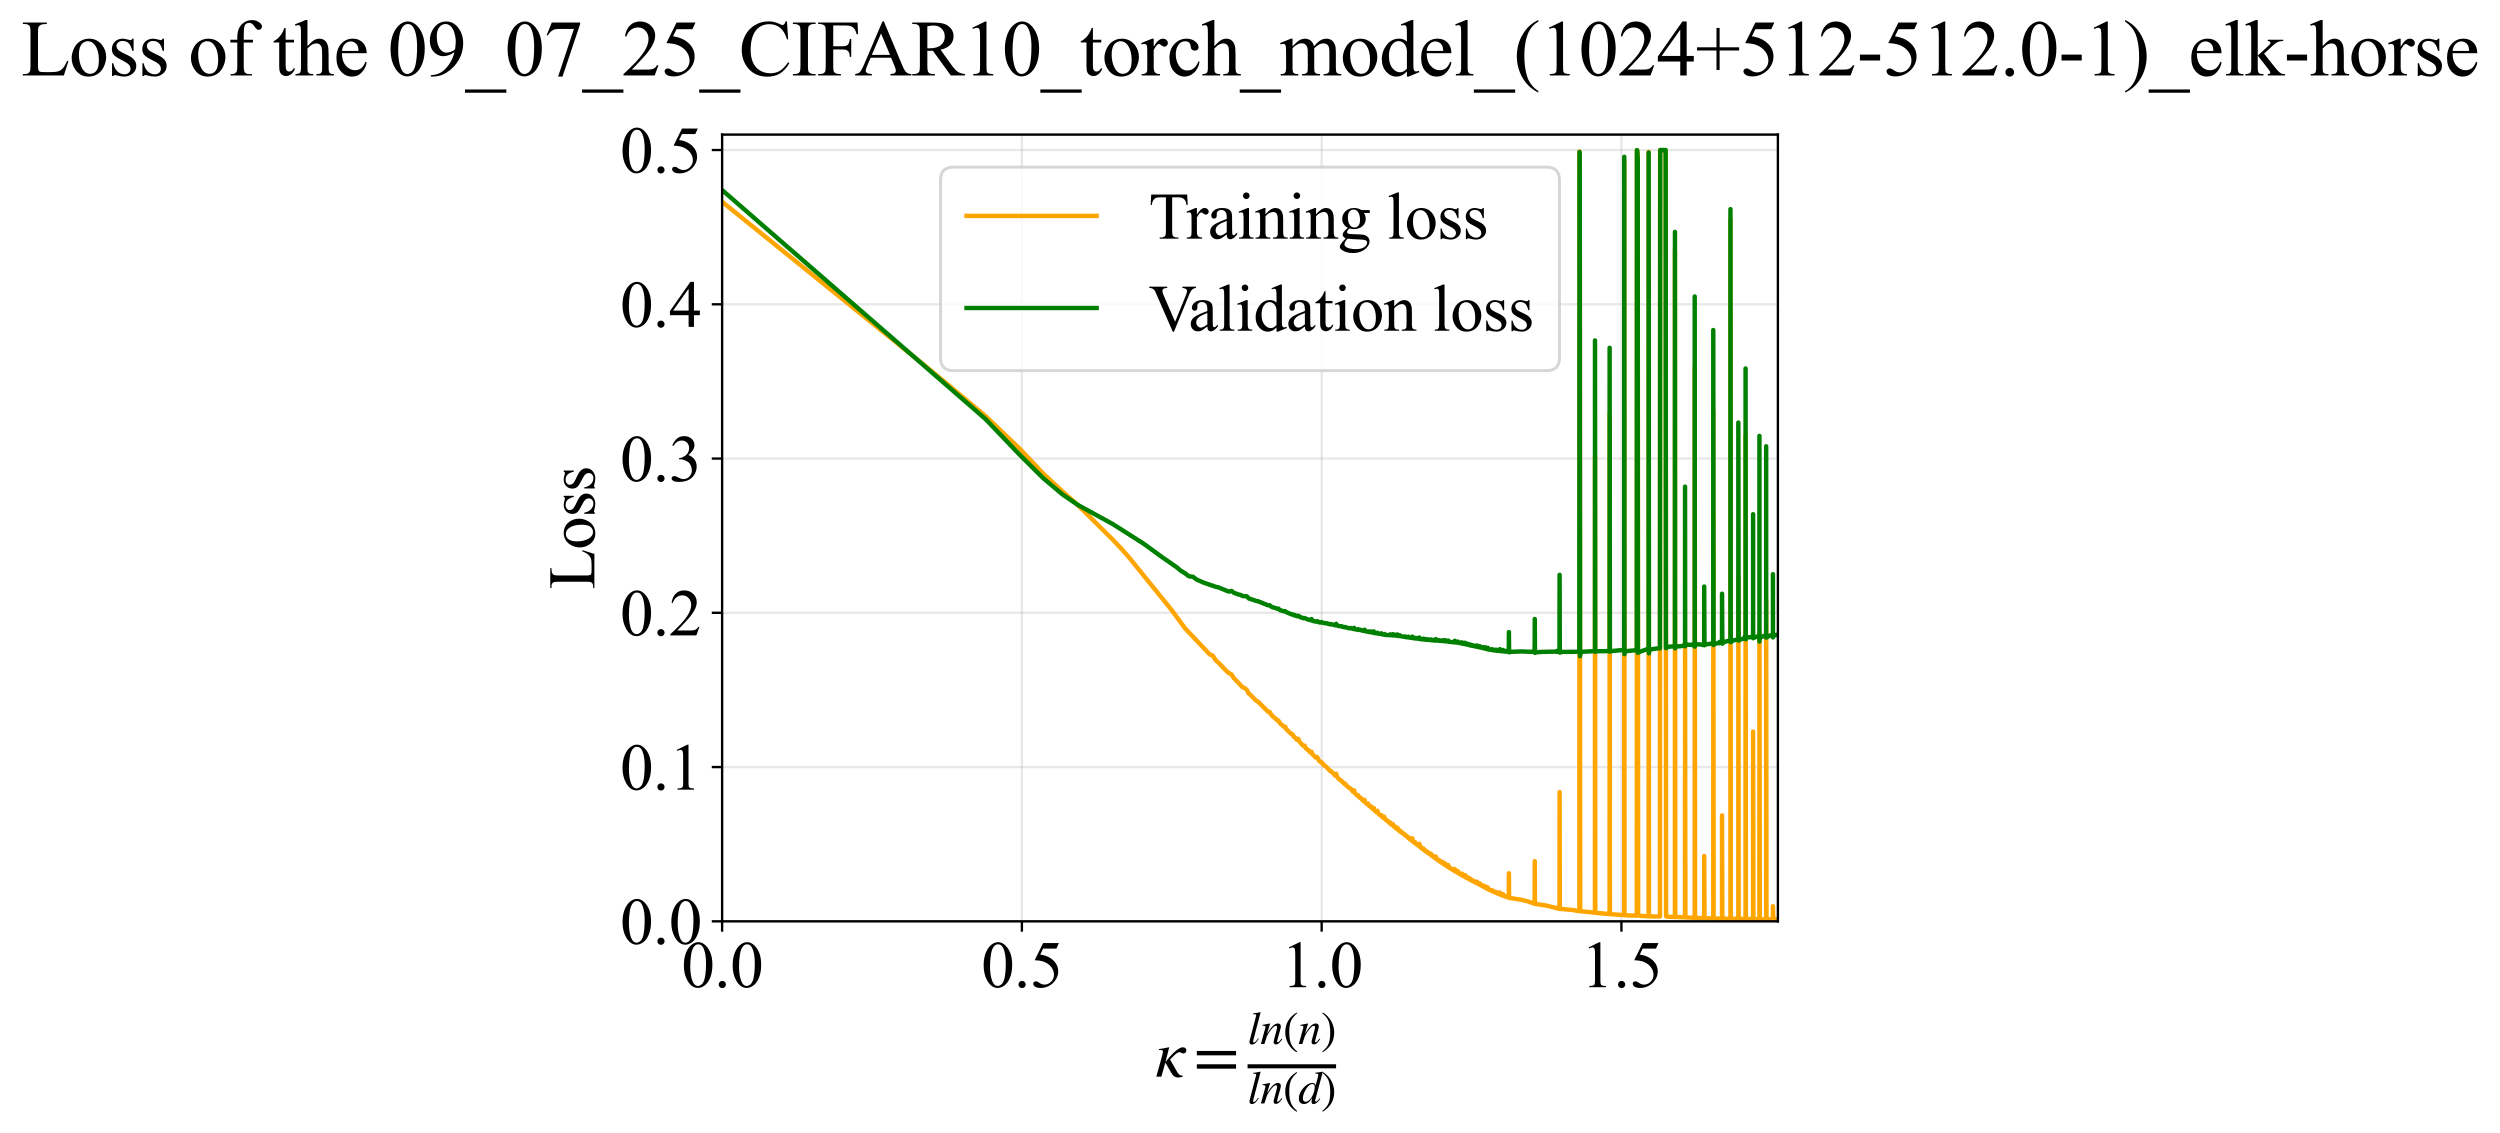 <?xml version="1.0" encoding="utf-8" standalone="no"?>
<!DOCTYPE svg PUBLIC "-//W3C//DTD SVG 1.1//EN"
  "http://www.w3.org/Graphics/SVG/1.1/DTD/svg11.dtd">
<svg xmlns:xlink="http://www.w3.org/1999/xlink" width="845.637pt" height="383.266pt" viewBox="0 0 845.637 383.266" xmlns="http://www.w3.org/2000/svg" version="1.1">
 <defs>
  <style type="text/css">*{stroke-linejoin: round; stroke-linecap: butt}</style>
 </defs>
 <g id="figure_1">
  <g id="patch_1">
   <path d="M -0 383.266 
L 845.637 383.266 
L 845.637 0 
L -0 0 
z
" style="fill: #ffffff"/>
  </g>
  <g id="axes_1">
   <g id="patch_2">
    <path d="M 244.258 311.644 
L 601.379 311.644 
L 601.379 45.532 
L 244.258 45.532 
z
" style="fill: #ffffff"/>
   </g>
   <g id="matplotlib.axis_1">
    <g id="xtick_1">
     <g id="line2d_1">
      <path d="M 244.258 311.644 
L 244.258 45.532 
" clip-path="url(#pf79bb3610c)" style="fill: none; stroke: #b0b0b0; stroke-opacity: 0.3; stroke-width: 0.8; stroke-linecap: square"/>
     </g>
     <g id="line2d_2">
      <defs>
       <path id="md5a46296f2" d="M 0 0 
L 0 3.5 
" style="stroke: #000000; stroke-width: 0.8"/>
      </defs>
      <g>
       <use xlink:href="#md5a46296f2" x="244.258" y="311.644" style="stroke: #000000; stroke-width: 0.8"/>
      </g>
     </g>
     <g id="text_1">
      <!-- 0.0 -->
      <g transform="translate(230.508 333.92) scale(0.22 -0.22)">
       <defs>
        <path id="TimesNewRomanPSMT-30" d="M 231 2094 
Q 231 2819 450 3342 
Q 669 3866 1031 4122 
Q 1313 4325 1613 4325 
Q 2100 4325 2488 3828 
Q 2972 3213 2972 2159 
Q 2972 1422 2759 906 
Q 2547 391 2217 158 
Q 1888 -75 1581 -75 
Q 975 -75 572 641 
Q 231 1244 231 2094 
z
M 844 2016 
Q 844 1141 1059 588 
Q 1238 122 1591 122 
Q 1759 122 1940 273 
Q 2122 425 2216 781 
Q 2359 1319 2359 2297 
Q 2359 3022 2209 3506 
Q 2097 3866 1919 4016 
Q 1791 4119 1609 4119 
Q 1397 4119 1231 3928 
Q 1006 3669 925 3112 
Q 844 2556 844 2016 
z
" transform="scale(0.016)"/>
        <path id="TimesNewRomanPSMT-2e" d="M 800 606 
Q 947 606 1047 504 
Q 1147 403 1147 259 
Q 1147 116 1045 14 
Q 944 -88 800 -88 
Q 656 -88 554 14 
Q 453 116 453 259 
Q 453 406 554 506 
Q 656 606 800 606 
z
" transform="scale(0.016)"/>
       </defs>
       <use xlink:href="#TimesNewRomanPSMT-30"/>
       <use xlink:href="#TimesNewRomanPSMT-2e" transform="translate(50 0)"/>
       <use xlink:href="#TimesNewRomanPSMT-30" transform="translate(75 0)"/>
      </g>
     </g>
    </g>
    <g id="xtick_2">
     <g id="line2d_3">
      <path d="M 345.658 311.644 
L 345.658 45.532 
" clip-path="url(#pf79bb3610c)" style="fill: none; stroke: #b0b0b0; stroke-opacity: 0.3; stroke-width: 0.8; stroke-linecap: square"/>
     </g>
     <g id="line2d_4">
      <g>
       <use xlink:href="#md5a46296f2" x="345.658" y="311.644" style="stroke: #000000; stroke-width: 0.8"/>
      </g>
     </g>
     <g id="text_2">
      <!-- 0.5 -->
      <g transform="translate(331.908 333.92) scale(0.22 -0.22)">
       <defs>
        <path id="TimesNewRomanPSMT-35" d="M 2778 4238 
L 2534 3706 
L 1259 3706 
L 981 3138 
Q 1809 3016 2294 2522 
Q 2709 2097 2709 1522 
Q 2709 1188 2573 903 
Q 2438 619 2231 419 
Q 2025 219 1772 97 
Q 1413 -75 1034 -75 
Q 653 -75 479 54 
Q 306 184 306 341 
Q 306 428 378 495 
Q 450 563 559 563 
Q 641 563 702 538 
Q 763 513 909 409 
Q 1144 247 1384 247 
Q 1750 247 2026 523 
Q 2303 800 2303 1197 
Q 2303 1581 2056 1914 
Q 1809 2247 1375 2428 
Q 1034 2569 447 2591 
L 1259 4238 
L 2778 4238 
z
" transform="scale(0.016)"/>
       </defs>
       <use xlink:href="#TimesNewRomanPSMT-30"/>
       <use xlink:href="#TimesNewRomanPSMT-2e" transform="translate(50 0)"/>
       <use xlink:href="#TimesNewRomanPSMT-35" transform="translate(75 0)"/>
      </g>
     </g>
    </g>
    <g id="xtick_3">
     <g id="line2d_5">
      <path d="M 447.057 311.644 
L 447.057 45.532 
" clip-path="url(#pf79bb3610c)" style="fill: none; stroke: #b0b0b0; stroke-opacity: 0.3; stroke-width: 0.8; stroke-linecap: square"/>
     </g>
     <g id="line2d_6">
      <g>
       <use xlink:href="#md5a46296f2" x="447.057" y="311.644" style="stroke: #000000; stroke-width: 0.8"/>
      </g>
     </g>
     <g id="text_3">
      <!-- 1.0 -->
      <g transform="translate(433.307 333.92) scale(0.22 -0.22)">
       <defs>
        <path id="TimesNewRomanPSMT-31" d="M 750 3822 
L 1781 4325 
L 1884 4325 
L 1884 747 
Q 1884 391 1914 303 
Q 1944 216 2037 169 
Q 2131 122 2419 116 
L 2419 0 
L 825 0 
L 825 116 
Q 1125 122 1212 167 
Q 1300 213 1334 289 
Q 1369 366 1369 747 
L 1369 3034 
Q 1369 3497 1338 3628 
Q 1316 3728 1258 3775 
Q 1200 3822 1119 3822 
Q 1003 3822 797 3725 
L 750 3822 
z
" transform="scale(0.016)"/>
       </defs>
       <use xlink:href="#TimesNewRomanPSMT-31"/>
       <use xlink:href="#TimesNewRomanPSMT-2e" transform="translate(50 0)"/>
       <use xlink:href="#TimesNewRomanPSMT-30" transform="translate(75 0)"/>
      </g>
     </g>
    </g>
    <g id="xtick_4">
     <g id="line2d_7">
      <path d="M 548.456 311.644 
L 548.456 45.532 
" clip-path="url(#pf79bb3610c)" style="fill: none; stroke: #b0b0b0; stroke-opacity: 0.3; stroke-width: 0.8; stroke-linecap: square"/>
     </g>
     <g id="line2d_8">
      <g>
       <use xlink:href="#md5a46296f2" x="548.456" y="311.644" style="stroke: #000000; stroke-width: 0.8"/>
      </g>
     </g>
     <g id="text_4">
      <!-- 1.5 -->
      <g transform="translate(534.706 333.92) scale(0.22 -0.22)">
       <use xlink:href="#TimesNewRomanPSMT-31"/>
       <use xlink:href="#TimesNewRomanPSMT-2e" transform="translate(50 0)"/>
       <use xlink:href="#TimesNewRomanPSMT-35" transform="translate(75 0)"/>
      </g>
     </g>
    </g>
    <g id="text_5">
     <!-- $\kappa  = \frac{ln(n)}{ln(d)}$ -->
     <g transform="translate(390.808 364.186) scale(0.22 -0.22)">
      <defs>
       <path id="STIXGeneral-Italic-3ba" d="M 979 1440 
L 998 1446 
Q 1850 2541 2464 2790 
Q 2547 2822 2630 2822 
Q 2797 2822 2886 2736 
Q 2976 2650 2976 2522 
Q 2976 2387 2893 2307 
Q 2810 2227 2682 2227 
Q 2605 2227 2502 2288 
Q 2400 2349 2336 2349 
Q 2170 2349 1990 2205 
Q 1811 2061 1414 1645 
L 2042 544 
Q 2202 262 2310 182 
Q 2419 102 2624 102 
L 2624 0 
Q 2374 -83 2182 -83 
Q 1786 -83 1555 326 
L 960 1350 
L 576 0 
L 90 0 
L 640 1978 
Q 730 2317 730 2406 
Q 730 2560 518 2560 
L 339 2560 
L 339 2650 
Q 678 2694 1306 2822 
L 1325 2803 
L 979 1440 
z
" transform="scale(0.016)"/>
       <path id="STIXGeneral-Regular-3d" d="M 4077 2048 
L 307 2048 
L 307 2470 
L 4077 2470 
L 4077 2048 
z
M 4077 768 
L 307 768 
L 307 1190 
L 4077 1190 
L 4077 768 
z
" transform="scale(0.016)"/>
       <path id="STIXGeneral-Italic-6c" d="M 1786 4339 
L 806 595 
Q 755 410 755 320 
Q 755 205 864 205 
Q 1037 205 1293 570 
L 1453 794 
L 1542 730 
Q 1254 275 1046 102 
Q 838 -70 576 -70 
Q 262 -70 262 288 
Q 262 397 288 480 
L 1165 3834 
Q 1184 3898 1184 3955 
Q 1184 4096 870 4096 
L 755 4096 
L 755 4198 
Q 1203 4250 1747 4371 
L 1786 4339 
z
" transform="scale(0.016)"/>
       <path id="STIXGeneral-Italic-6e" d="M 2944 749 
L 3034 666 
Q 2707 218 2534 80 
Q 2362 -58 2138 -58 
Q 2010 -58 1923 28 
Q 1837 115 1837 288 
Q 1837 390 1939 768 
L 2221 1805 
Q 2310 2150 2310 2310 
Q 2310 2496 2157 2496 
Q 1971 2496 1750 2275 
Q 1530 2054 1210 1587 
Q 998 1274 899 1024 
Q 800 774 570 0 
L 90 0 
L 704 2240 
Q 717 2304 717 2349 
Q 717 2445 630 2480 
Q 544 2515 301 2522 
L 301 2624 
Q 550 2675 857 2729 
Q 1165 2784 1338 2822 
L 1363 2810 
L 934 1414 
Q 1408 2170 1753 2496 
Q 2099 2822 2413 2822 
Q 2611 2822 2720 2716 
Q 2829 2611 2829 2432 
Q 2829 2272 2765 2048 
L 2406 749 
Q 2317 429 2317 358 
Q 2317 243 2419 243 
Q 2541 243 2810 582 
Q 2854 634 2944 749 
z
" transform="scale(0.016)"/>
       <path id="STIXGeneral-Regular-28" d="M 1946 -1030 
L 1869 -1133 
Q 1126 -710 716 32 
Q 307 774 307 1613 
Q 307 3386 1888 4326 
L 1946 4224 
Q 1293 3667 1075 3126 
Q 858 2586 858 1632 
Q 858 685 1082 96 
Q 1306 -493 1946 -1030 
z
" transform="scale(0.016)"/>
       <path id="STIXGeneral-Regular-29" d="M 186 4224 
L 262 4326 
Q 992 3891 1408 3148 
Q 1824 2406 1824 1581 
Q 1824 -166 243 -1133 
L 186 -1030 
Q 845 -486 1059 54 
Q 1274 595 1274 1562 
Q 1274 2534 1059 3120 
Q 845 3706 186 4224 
z
" transform="scale(0.016)"/>
       <path id="STIXGeneral-Italic-64" d="M 3334 4371 
L 3373 4333 
L 3123 3360 
L 2739 1958 
Q 2323 429 2323 384 
Q 2323 256 2438 256 
Q 2522 256 2614 336 
Q 2707 416 2963 710 
L 3040 646 
Q 2547 -83 2099 -83 
Q 1978 -83 1907 -6 
Q 1837 70 1837 205 
Q 1837 397 1920 774 
Q 1645 307 1379 118 
Q 1114 -70 781 -70 
Q 461 -70 278 125 
Q 96 320 96 678 
Q 96 1440 713 2131 
Q 1331 2822 1965 2822 
Q 2163 2822 2256 2732 
Q 2349 2643 2381 2451 
L 2387 2451 
L 2675 3494 
Q 2765 3808 2765 3949 
Q 2765 4051 2694 4076 
Q 2624 4102 2355 4115 
L 2355 4224 
Q 2848 4269 3334 4371 
z
M 2278 2310 
Q 2278 2477 2185 2576 
Q 2093 2675 1978 2675 
Q 1677 2675 1395 2381 
Q 1075 2042 864 1571 
Q 653 1101 653 704 
Q 653 486 752 361 
Q 851 237 1024 237 
Q 1312 237 1606 550 
Q 1901 864 2089 1350 
Q 2278 1837 2278 2310 
z
" transform="scale(0.016)"/>
      </defs>
      <use xlink:href="#STIXGeneral-Italic-3ba" transform="translate(0 0.003)"/>
      <use xlink:href="#STIXGeneral-Regular-3d" transform="translate(58.84 0.003)"/>
      <use xlink:href="#STIXGeneral-Italic-6c" transform="translate(141.78 50.192) scale(0.7)"/>
      <use xlink:href="#STIXGeneral-Italic-6e" transform="translate(161.24 50.192) scale(0.7)"/>
      <use xlink:href="#STIXGeneral-Regular-28" transform="translate(196.24 50.192) scale(0.7)"/>
      <use xlink:href="#STIXGeneral-Italic-6e" transform="translate(219.55 50.192) scale(0.7)"/>
      <use xlink:href="#STIXGeneral-Regular-29" transform="translate(254.55 50.192) scale(0.7)"/>
      <use xlink:href="#STIXGeneral-Italic-6c" transform="translate(141.78 -41.258) scale(0.7)"/>
      <use xlink:href="#STIXGeneral-Italic-6e" transform="translate(161.24 -41.258) scale(0.7)"/>
      <use xlink:href="#STIXGeneral-Regular-28" transform="translate(196.24 -41.258) scale(0.7)"/>
      <use xlink:href="#STIXGeneral-Italic-64" transform="translate(219.55 -41.258) scale(0.7)"/>
      <use xlink:href="#STIXGeneral-Regular-29" transform="translate(254.55 -41.258) scale(0.7)"/>
      <path d="M 141.78 12.8 
L 141.78 19.05 
L 277.86 19.05 
L 277.86 12.8 
L 141.78 12.8 
z
"/>
     </g>
    </g>
   </g>
   <g id="matplotlib.axis_2">
    <g id="ytick_1">
     <g id="line2d_9">
      <path d="M 244.258 311.644 
L 601.379 311.644 
" clip-path="url(#pf79bb3610c)" style="fill: none; stroke: #b0b0b0; stroke-opacity: 0.3; stroke-width: 0.8; stroke-linecap: square"/>
     </g>
     <g id="line2d_10">
      <defs>
       <path id="mde3ad8a6d3" d="M 0 0 
L -3.5 0 
" style="stroke: #000000; stroke-width: 0.8"/>
      </defs>
      <g>
       <use xlink:href="#mde3ad8a6d3" x="244.258" y="311.644" style="stroke: #000000; stroke-width: 0.8"/>
      </g>
     </g>
     <g id="text_6">
      <!-- 0.0 -->
      <g transform="translate(209.758 319.282) scale(0.22 -0.22)">
       <use xlink:href="#TimesNewRomanPSMT-30"/>
       <use xlink:href="#TimesNewRomanPSMT-2e" transform="translate(50 0)"/>
       <use xlink:href="#TimesNewRomanPSMT-30" transform="translate(75 0)"/>
      </g>
     </g>
    </g>
    <g id="ytick_2">
     <g id="line2d_11">
      <path d="M 244.258 259.465 
L 601.379 259.465 
" clip-path="url(#pf79bb3610c)" style="fill: none; stroke: #b0b0b0; stroke-opacity: 0.3; stroke-width: 0.8; stroke-linecap: square"/>
     </g>
     <g id="line2d_12">
      <g>
       <use xlink:href="#mde3ad8a6d3" x="244.258" y="259.465" style="stroke: #000000; stroke-width: 0.8"/>
      </g>
     </g>
     <g id="text_7">
      <!-- 0.1 -->
      <g transform="translate(209.758 267.103) scale(0.22 -0.22)">
       <use xlink:href="#TimesNewRomanPSMT-30"/>
       <use xlink:href="#TimesNewRomanPSMT-2e" transform="translate(50 0)"/>
       <use xlink:href="#TimesNewRomanPSMT-31" transform="translate(75 0)"/>
      </g>
     </g>
    </g>
    <g id="ytick_3">
     <g id="line2d_13">
      <path d="M 244.258 207.286 
L 601.379 207.286 
" clip-path="url(#pf79bb3610c)" style="fill: none; stroke: #b0b0b0; stroke-opacity: 0.3; stroke-width: 0.8; stroke-linecap: square"/>
     </g>
     <g id="line2d_14">
      <g>
       <use xlink:href="#mde3ad8a6d3" x="244.258" y="207.286" style="stroke: #000000; stroke-width: 0.8"/>
      </g>
     </g>
     <g id="text_8">
      <!-- 0.2 -->
      <g transform="translate(209.758 214.924) scale(0.22 -0.22)">
       <defs>
        <path id="TimesNewRomanPSMT-32" d="M 2934 816 
L 2638 0 
L 138 0 
L 138 116 
Q 1241 1122 1691 1759 
Q 2141 2397 2141 2925 
Q 2141 3328 1894 3587 
Q 1647 3847 1303 3847 
Q 991 3847 742 3664 
Q 494 3481 375 3128 
L 259 3128 
Q 338 3706 661 4015 
Q 984 4325 1469 4325 
Q 1984 4325 2329 3994 
Q 2675 3663 2675 3213 
Q 2675 2891 2525 2569 
Q 2294 2063 1775 1497 
Q 997 647 803 472 
L 1909 472 
Q 2247 472 2383 497 
Q 2519 522 2628 598 
Q 2738 675 2819 816 
L 2934 816 
z
" transform="scale(0.016)"/>
       </defs>
       <use xlink:href="#TimesNewRomanPSMT-30"/>
       <use xlink:href="#TimesNewRomanPSMT-2e" transform="translate(50 0)"/>
       <use xlink:href="#TimesNewRomanPSMT-32" transform="translate(75 0)"/>
      </g>
     </g>
    </g>
    <g id="ytick_4">
     <g id="line2d_15">
      <path d="M 244.258 155.107 
L 601.379 155.107 
" clip-path="url(#pf79bb3610c)" style="fill: none; stroke: #b0b0b0; stroke-opacity: 0.3; stroke-width: 0.8; stroke-linecap: square"/>
     </g>
     <g id="line2d_16">
      <g>
       <use xlink:href="#mde3ad8a6d3" x="244.258" y="155.107" style="stroke: #000000; stroke-width: 0.8"/>
      </g>
     </g>
     <g id="text_9">
      <!-- 0.3 -->
      <g transform="translate(209.758 162.745) scale(0.22 -0.22)">
       <defs>
        <path id="TimesNewRomanPSMT-33" d="M 325 3431 
Q 506 3859 782 4092 
Q 1059 4325 1472 4325 
Q 1981 4325 2253 3994 
Q 2459 3747 2459 3466 
Q 2459 3003 1878 2509 
Q 2269 2356 2469 2072 
Q 2669 1788 2669 1403 
Q 2669 853 2319 450 
Q 1863 -75 997 -75 
Q 569 -75 414 31 
Q 259 138 259 259 
Q 259 350 332 419 
Q 406 488 509 488 
Q 588 488 669 463 
Q 722 447 909 348 
Q 1097 250 1169 231 
Q 1284 197 1416 197 
Q 1734 197 1970 444 
Q 2206 691 2206 1028 
Q 2206 1275 2097 1509 
Q 2016 1684 1919 1775 
Q 1784 1900 1550 2001 
Q 1316 2103 1072 2103 
L 972 2103 
L 972 2197 
Q 1219 2228 1467 2375 
Q 1716 2522 1828 2728 
Q 1941 2934 1941 3181 
Q 1941 3503 1739 3701 
Q 1538 3900 1238 3900 
Q 753 3900 428 3381 
L 325 3431 
z
" transform="scale(0.016)"/>
       </defs>
       <use xlink:href="#TimesNewRomanPSMT-30"/>
       <use xlink:href="#TimesNewRomanPSMT-2e" transform="translate(50 0)"/>
       <use xlink:href="#TimesNewRomanPSMT-33" transform="translate(75 0)"/>
      </g>
     </g>
    </g>
    <g id="ytick_5">
     <g id="line2d_17">
      <path d="M 244.258 102.928 
L 601.379 102.928 
" clip-path="url(#pf79bb3610c)" style="fill: none; stroke: #b0b0b0; stroke-opacity: 0.3; stroke-width: 0.8; stroke-linecap: square"/>
     </g>
     <g id="line2d_18">
      <g>
       <use xlink:href="#mde3ad8a6d3" x="244.258" y="102.928" style="stroke: #000000; stroke-width: 0.8"/>
      </g>
     </g>
     <g id="text_10">
      <!-- 0.4 -->
      <g transform="translate(209.758 110.566) scale(0.22 -0.22)">
       <defs>
        <path id="TimesNewRomanPSMT-34" d="M 2978 1563 
L 2978 1119 
L 2409 1119 
L 2409 0 
L 1894 0 
L 1894 1119 
L 100 1119 
L 100 1519 
L 2066 4325 
L 2409 4325 
L 2409 1563 
L 2978 1563 
z
M 1894 1563 
L 1894 3666 
L 406 1563 
L 1894 1563 
z
" transform="scale(0.016)"/>
       </defs>
       <use xlink:href="#TimesNewRomanPSMT-30"/>
       <use xlink:href="#TimesNewRomanPSMT-2e" transform="translate(50 0)"/>
       <use xlink:href="#TimesNewRomanPSMT-34" transform="translate(75 0)"/>
      </g>
     </g>
    </g>
    <g id="ytick_6">
     <g id="line2d_19">
      <path d="M 244.258 50.749 
L 601.379 50.749 
" clip-path="url(#pf79bb3610c)" style="fill: none; stroke: #b0b0b0; stroke-opacity: 0.3; stroke-width: 0.8; stroke-linecap: square"/>
     </g>
     <g id="line2d_20">
      <g>
       <use xlink:href="#mde3ad8a6d3" x="244.258" y="50.749" style="stroke: #000000; stroke-width: 0.8"/>
      </g>
     </g>
     <g id="text_11">
      <!-- 0.5 -->
      <g transform="translate(209.758 58.388) scale(0.22 -0.22)">
       <use xlink:href="#TimesNewRomanPSMT-30"/>
       <use xlink:href="#TimesNewRomanPSMT-2e" transform="translate(50 0)"/>
       <use xlink:href="#TimesNewRomanPSMT-35" transform="translate(75 0)"/>
      </g>
     </g>
    </g>
    <g id="text_12">
     <!-- Loss -->
     <g transform="translate(201.053 199.369) rotate(-90) scale(0.22 -0.22)">
      <defs>
       <path id="TimesNewRomanPSMT-4c" d="M 3669 1172 
L 3772 1150 
L 3409 0 
L 128 0 
L 128 116 
L 288 116 
Q 556 116 672 291 
Q 738 391 738 753 
L 738 3488 
Q 738 3884 650 3984 
Q 528 4122 288 4122 
L 128 4122 
L 128 4238 
L 2047 4238 
L 2047 4122 
Q 1709 4125 1573 4059 
Q 1438 3994 1388 3894 
Q 1338 3794 1338 3416 
L 1338 753 
Q 1338 494 1388 397 
Q 1425 331 1503 300 
Q 1581 269 1991 269 
L 2300 269 
Q 2788 269 2984 341 
Q 3181 413 3343 595 
Q 3506 778 3669 1172 
z
" transform="scale(0.016)"/>
       <path id="TimesNewRomanPSMT-6f" d="M 1600 2947 
Q 2250 2947 2644 2453 
Q 2978 2031 2978 1484 
Q 2978 1100 2793 706 
Q 2609 313 2286 112 
Q 1963 -88 1566 -88 
Q 919 -88 538 428 
Q 216 863 216 1403 
Q 216 1797 411 2186 
Q 606 2575 925 2761 
Q 1244 2947 1600 2947 
z
M 1503 2744 
Q 1338 2744 1170 2645 
Q 1003 2547 900 2300 
Q 797 2053 797 1666 
Q 797 1041 1045 587 
Q 1294 134 1700 134 
Q 2003 134 2200 384 
Q 2397 634 2397 1244 
Q 2397 2006 2069 2444 
Q 1847 2744 1503 2744 
z
" transform="scale(0.016)"/>
       <path id="TimesNewRomanPSMT-73" d="M 2050 2947 
L 2050 1972 
L 1947 1972 
Q 1828 2431 1642 2597 
Q 1456 2763 1169 2763 
Q 950 2763 815 2647 
Q 681 2531 681 2391 
Q 681 2216 781 2091 
Q 878 1963 1175 1819 
L 1631 1597 
Q 2266 1288 2266 781 
Q 2266 391 1970 151 
Q 1675 -88 1309 -88 
Q 1047 -88 709 6 
Q 606 38 541 38 
Q 469 38 428 -44 
L 325 -44 
L 325 978 
L 428 978 
Q 516 541 762 319 
Q 1009 97 1316 97 
Q 1531 97 1667 223 
Q 1803 350 1803 528 
Q 1803 744 1651 891 
Q 1500 1038 1047 1263 
Q 594 1488 453 1669 
Q 313 1847 313 2119 
Q 313 2472 555 2709 
Q 797 2947 1181 2947 
Q 1350 2947 1591 2875 
Q 1750 2828 1803 2828 
Q 1853 2828 1881 2850 
Q 1909 2872 1947 2947 
L 2050 2947 
z
" transform="scale(0.016)"/>
      </defs>
      <use xlink:href="#TimesNewRomanPSMT-4c"/>
      <use xlink:href="#TimesNewRomanPSMT-6f" transform="translate(61.084 0)"/>
      <use xlink:href="#TimesNewRomanPSMT-73" transform="translate(111.084 0)"/>
      <use xlink:href="#TimesNewRomanPSMT-73" transform="translate(150 0)"/>
     </g>
    </g>
   </g>
   <g id="line2d_21">
    <path d="M 244.258 68.261 
L 314.416 124.942 
L 333.335 140.724 
L 344.73 151.6 
L 352.91 160.227 
L 359.295 166.145 
L 364.534 170.795 
L 376.237 182.39 
L 379.287 185.581 
L 382.049 188.739 
L 396.355 206.412 
L 400.842 212.53 
L 409.224 221.371 
L 410.247 221.778 
L 411.236 223.359 
L 412.192 224.19 
L 414.016 226.107 
L 414.887 227.015 
L 415.732 227.723 
L 416.554 228.095 
L 417.353 229.39 
L 418.89 230.955 
L 420.349 232.508 
L 421.053 232.741 
L 421.739 233.37 
L 422.41 234.605 
L 423.066 235.141 
L 424.951 237.055 
L 425.553 237.347 
L 428.926 240.754 
L 429.452 240.826 
L 429.969 241.721 
L 430.477 242.262 
L 431.467 243.068 
L 431.95 243.615 
L 432.425 243.728 
L 432.892 244.55 
L 434.251 245.815 
L 434.691 245.764 
L 435.123 246.679 
L 436.793 248.276 
L 437.196 248.355 
L 437.594 249.168 
L 437.986 249.352 
L 438.373 249.945 
L 438.755 250.241 
L 439.132 249.9 
L 439.504 250.79 
L 440.235 251.682 
L 440.948 252.355 
L 441.298 252.199 
L 441.643 253.012 
L 442.323 253.652 
L 442.657 253.754 
L 442.987 254.312 
L 443.314 254.611 
L 443.637 254.29 
L 443.956 255.154 
L 444.585 255.758 
L 444.894 256.13 
L 445.2 256.301 
L 445.503 256.058 
L 446.099 257.199 
L 446.684 257.786 
L 446.972 257.754 
L 447.257 258.247 
L 447.54 258.392 
L 447.819 258.823 
L 448.643 259.393 
L 449.966 260.852 
L 450.223 260.836 
L 451.723 262.441 
L 451.965 261.715 
L 452.206 262.595 
L 452.681 263.302 
L 453.38 263.908 
L 453.609 263.949 
L 453.837 264.112 
L 454.063 264.515 
L 454.287 264.62 
L 454.73 265.164 
L 454.949 265.099 
L 455.166 265.297 
L 455.596 265.899 
L 456.644 266.662 
L 456.849 266.705 
L 457.656 267.819 
L 457.854 267.95 
L 458.051 267.333 
L 458.246 268.213 
L 458.634 268.676 
L 459.205 269.163 
L 459.393 268.991 
L 459.58 269.494 
L 459.766 269.533 
L 459.95 269.876 
L 460.133 269.971 
L 460.316 269.893 
L 460.677 270.455 
L 460.855 270.444 
L 461.21 270.974 
L 461.385 271.03 
L 461.56 270.56 
L 461.734 271.318 
L 462.248 271.864 
L 462.418 272.006 
L 462.586 271.97 
L 462.754 271.804 
L 463.086 272.567 
L 463.577 272.948 
L 463.739 272.76 
L 463.901 273.234 
L 464.061 273.287 
L 464.379 273.687 
L 464.536 273.735 
L 464.693 273.288 
L 464.849 274.021 
L 465.617 274.742 
L 465.768 274.685 
L 465.918 274.282 
L 466.216 275.179 
L 466.949 275.846 
L 467.094 275.914 
L 467.237 275.724 
L 467.38 276.182 
L 467.523 276.218 
L 467.946 276.684 
L 468.085 276.629 
L 468.224 276.251 
L 468.5 277.016 
L 468.909 277.463 
L 469.179 277.665 
L 469.312 277.564 
L 469.842 278.235 
L 469.973 278.344 
L 470.232 278.187 
L 470.49 278.78 
L 470.746 278.974 
L 470.999 279.075 
L 471.125 278.723 
L 471.374 279.457 
L 471.868 279.79 
L 471.99 279.588 
L 472.112 280.093 
L 472.233 280.072 
L 472.474 280.384 
L 472.593 280.397 
L 472.712 280.002 
L 472.949 280.712 
L 473.417 281.12 
L 473.533 280.895 
L 473.878 281.48 
L 474.218 281.748 
L 474.331 281.594 
L 474.888 282.18 
L 474.998 282.122 
L 475.217 282.499 
L 475.326 282.418 
L 475.543 282.802 
L 475.758 282.711 
L 475.972 283.085 
L 476.078 283.083 
L 476.394 283.454 
L 476.499 283.223 
L 476.913 283.875 
L 477.626 284.354 
L 477.726 283.552 
L 477.926 284.587 
L 478.222 284.893 
L 478.516 285.088 
L 478.614 284.802 
L 478.711 285.283 
L 478.807 285.241 
L 479 285.479 
L 479.096 285.424 
L 479.381 285.756 
L 479.475 285.573 
L 479.664 285.951 
L 480.036 286.218 
L 480.129 285.416 
L 480.312 286.412 
L 480.586 286.725 
L 480.858 286.858 
L 480.947 286.704 
L 481.037 287.081 
L 481.126 287.058 
L 481.393 287.306 
L 481.481 287.02 
L 481.569 287.426 
L 481.656 287.405 
L 481.918 287.741 
L 482.005 287.79 
L 482.091 287.597 
L 482.434 288.107 
L 482.604 288.167 
L 482.857 288.307 
L 482.941 288.152 
L 483.109 288.547 
L 483.275 288.71 
L 483.357 288.619 
L 483.93 289.092 
L 484.011 288.762 
L 484.172 289.38 
L 484.333 289.505 
L 484.492 289.624 
L 484.571 289.385 
L 484.65 289.433 
L 484.965 289.981 
L 485.584 290.317 
L 485.661 289.703 
L 485.813 290.551 
L 486.115 290.761 
L 486.414 290.925 
L 486.563 290.992 
L 486.637 290.847 
L 486.711 291.194 
L 486.784 291.169 
L 487.004 291.386 
L 487.077 291.12 
L 487.438 291.701 
L 487.937 291.961 
L 488.008 291.564 
L 488.148 292.171 
L 488.566 292.383 
L 488.704 292.548 
L 488.773 292.484 
L 488.841 292.066 
L 488.978 292.74 
L 489.452 292.955 
L 489.785 293.26 
L 489.917 292.63 
L 490.115 293.471 
L 490.764 293.842 
L 490.892 293.758 
L 491.083 294.075 
L 491.146 294.097 
L 491.272 293.93 
L 491.461 294.287 
L 491.772 294.39 
L 491.958 294.604 
L 492.081 293.934 
L 492.264 294.789 
L 493.046 295.135 
L 493.105 294.637 
L 493.282 295.387 
L 493.807 295.666 
L 493.865 295.445 
L 493.922 295.608 
L 494.436 296.049 
L 494.493 296.016 
L 494.549 295.515 
L 494.718 296.21 
L 495.492 296.531 
L 495.546 295.984 
L 495.601 296.508 
L 495.817 296.807 
L 496.246 297.023 
L 496.352 296.652 
L 496.511 297.164 
L 496.721 297.251 
L 496.773 297.14 
L 496.825 297.275 
L 497.033 297.451 
L 497.085 297.435 
L 497.137 297.103 
L 497.291 297.558 
L 497.546 297.692 
L 497.597 297.447 
L 497.749 297.832 
L 497.951 297.835 
L 498.001 297.668 
L 498.151 298.033 
L 498.3 298.095 
L 498.349 297.971 
L 498.399 298.086 
L 498.596 298.266 
L 498.645 298.114 
L 498.694 298.131 
L 498.889 298.431 
L 498.986 298.447 
L 499.034 298.186 
L 499.082 298.502 
L 499.179 298.547 
L 499.371 298.63 
L 499.514 298.733 
L 499.561 298.768 
L 499.609 298.702 
L 499.656 298.279 
L 499.703 298.765 
L 499.892 298.941 
L 500.032 298.98 
L 500.079 298.906 
L 500.126 299.011 
L 500.172 299.092 
L 500.219 299.059 
L 500.265 298.955 
L 500.45 299.225 
L 500.496 299.25 
L 500.542 299.152 
L 500.588 298.821 
L 500.634 299.211 
L 500.816 299.427 
L 501.223 299.402 
L 501.357 299.709 
L 501.446 299.649 
L 501.491 299.556 
L 501.624 299.847 
L 501.712 299.804 
L 501.756 299.536 
L 501.8 299.925 
L 502.193 300.106 
L 502.28 300.046 
L 502.453 300.297 
L 502.496 300.275 
L 502.539 299.833 
L 502.582 300.374 
L 502.752 300.466 
L 503.259 300.709 
L 503.301 300.233 
L 503.342 300.77 
L 503.384 300.643 
L 503.426 300.787 
L 503.674 300.952 
L 504.125 301.114 
L 504.165 301.043 
L 504.206 301.191 
L 504.408 301.25 
L 504.448 301.064 
L 504.488 301.339 
L 504.528 301.303 
L 504.568 301.369 
L 504.728 301.363 
L 504.768 301.153 
L 504.807 301.469 
L 505.123 301.616 
L 505.163 301.609 
L 505.202 301.472 
L 505.241 301.618 
L 505.475 301.707 
L 505.513 301.562 
L 505.552 301.824 
L 505.668 301.852 
L 506.013 301.993 
L 506.051 301.668 
L 506.089 301.949 
L 506.24 302.109 
L 506.728 302.292 
L 506.765 302.125 
L 506.839 302.259 
L 507.024 302.426 
L 507.28 302.49 
L 507.316 301.873 
L 507.389 302.48 
L 507.715 302.722 
L 508.354 302.904 
L 508.389 302.442 
L 508.425 302.913 
L 508.46 302.89 
L 508.634 303.071 
L 509.118 303.169 
L 509.152 303.072 
L 509.186 303.272 
L 509.323 303.288 
L 509.526 303.362 
L 509.56 303.248 
L 509.627 303.368 
L 509.762 303.48 
L 509.795 303.449 
L 509.829 303.241 
L 509.862 303.506 
L 509.895 303.499 
L 510.326 303.647 
L 510.359 303.112 
L 510.391 295.384 
L 510.457 303.263 
L 510.62 303.711 
L 510.976 303.778 
L 514.486 304.332 
L 516.867 304.916 
L 518.775 305.58 
L 519.044 305.682 
L 519.069 305.633 
L 519.093 304.939 
L 519.142 291.283 
L 519.19 304.767 
L 519.311 305.734 
L 519.886 305.828 
L 523.136 306.326 
L 524.846 306.749 
L 526.499 307.161 
L 526.518 307.035 
L 526.594 307.232 
L 527.043 307.277 
L 527.061 307.147 
L 527.135 307.364 
L 527.485 307.438 
L 527.503 307.258 
L 527.54 267.924 
L 527.613 306.919 
L 527.74 307.454 
L 528.72 307.517 
L 531.953 307.802 
L 533.852 308.154 
L 534.217 308.234 
L 534.232 307.975 
L 534.275 51.197 
L 534.348 52.182 
L 534.362 61.054 
L 534.506 308.032 
L 534.679 308.219 
L 535.301 308.295 
L 539.262 308.688 
L 539.505 308.719 
L 539.517 154.459 
L 539.614 308.761 
L 544.457 309.178 
L 544.467 139.947 
L 544.559 309.193 
L 544.773 309.229 
L 549.2 309.528 
L 549.391 309.571 
L 549.4 309.522 
L 549.408 54.223 
L 549.503 309.477 
L 549.675 309.577 
L 550.908 309.653 
L 553.656 309.72 
L 553.694 50.763 
L 553.768 50.799 
L 553.82 51.158 
L 553.954 52.002 
L 553.969 57.281 
L 554.102 309.46 
L 554.3 309.682 
L 554.857 309.794 
L 557.647 309.953 
L 557.667 51.383 
L 557.758 309.807 
L 557.894 309.954 
L 558.47 309.99 
L 561.486 310.005 
L 561.509 50.776 
L 561.6 50.801 
L 563.396 50.916 
L 563.406 51.13 
L 563.417 55.238 
L 563.561 309.898 
L 563.779 310.046 
L 564.484 310.112 
L 566.547 310.186 
L 566.552 310.044 
L 566.557 84.581 
L 566.663 310.164 
L 567.176 310.193 
L 569.976 310.287 
L 569.98 217.316 
L 570.087 310.308 
L 570.703 310.336 
L 573.244 310.452 
L 573.248 124.292 
L 573.355 310.439 
L 573.895 310.465 
L 576.442 310.613 
L 576.445 310.169 
L 576.449 289.534 
L 576.555 310.607 
L 578.021 310.62 
L 579.519 310.674 
L 579.523 139.012 
L 579.63 310.675 
L 580.845 310.689 
L 582.478 310.758 
L 582.483 303.917 
L 582.486 275.817 
L 582.592 310.747 
L 583.814 310.762 
L 585.331 310.77 
L 585.334 74.276 
L 585.44 310.763 
L 587.012 310.776 
L 587.999 310.757 
L 588.001 195.563 
L 588.109 310.777 
L 590.445 310.843 
L 590.449 147.268 
L 590.555 310.868 
L 591.279 310.888 
L 592.988 310.898 
L 592.99 310.306 
L 592.992 247.469 
L 593.101 310.894 
L 595.135 310.926 
L 595.137 213.652 
L 595.245 310.937 
L 596.155 310.951 
L 597.411 310.956 
L 597.413 310.836 
L 597.415 202.873 
L 597.523 310.952 
L 599.706 310.958 
L 599.708 306.533 
L 599.816 310.957 
L 601.379 310.959 
L 601.379 310.959 
" clip-path="url(#pf79bb3610c)" style="fill: none; stroke: #ffa500; stroke-width: 1.5; stroke-linecap: square"/>
   </g>
   <g id="line2d_22">
    <path d="M 244.258 64.298 
L 333.335 141.735 
L 344.73 153.639 
L 352.91 161.786 
L 359.295 167.161 
L 364.534 170.778 
L 376.237 177.171 
L 386.896 183.94 
L 392.929 188.351 
L 397.929 191.809 
L 399.422 193.052 
L 400.842 193.919 
L 402.197 194.952 
L 403.492 195.081 
L 404.732 196.023 
L 407.064 197.045 
L 411.236 198.495 
L 412.192 198.694 
L 414.887 199.819 
L 415.732 200.115 
L 416.554 199.877 
L 417.353 200.492 
L 418.89 201.072 
L 419.629 201.23 
L 420.349 201.623 
L 421.739 201.691 
L 422.41 202.442 
L 423.708 202.837 
L 424.951 203.286 
L 425.553 203.381 
L 428.926 204.747 
L 429.452 204.711 
L 429.969 205.167 
L 430.477 205.419 
L 431.467 205.683 
L 431.95 205.903 
L 432.425 205.853 
L 432.892 206.344 
L 434.251 206.776 
L 434.691 206.705 
L 435.123 207.071 
L 436.793 207.785 
L 437.196 207.793 
L 437.594 208.091 
L 437.986 208.011 
L 438.373 208.34 
L 438.755 208.454 
L 439.132 208.275 
L 439.504 208.483 
L 439.872 208.826 
L 440.235 208.85 
L 440.948 209.134 
L 441.298 209.039 
L 441.985 209.396 
L 442.323 209.539 
L 442.657 209.547 
L 442.987 209.736 
L 443.314 209.759 
L 443.637 209.387 
L 443.956 209.995 
L 445.2 210.286 
L 445.503 210.107 
L 445.803 210.207 
L 446.099 210.496 
L 446.684 210.573 
L 446.972 210.404 
L 447.257 210.631 
L 448.371 210.814 
L 448.912 210.83 
L 449.179 211.02 
L 449.444 210.995 
L 449.966 211.212 
L 450.223 211.095 
L 451.723 211.528 
L 451.965 211.007 
L 452.206 211.528 
L 452.916 211.789 
L 453.837 211.832 
L 454.063 212.011 
L 454.287 212.013 
L 454.73 212.185 
L 454.949 212.087 
L 456.229 212.505 
L 456.437 212.539 
L 456.849 212.421 
L 457.656 212.744 
L 457.854 212.751 
L 458.051 212.38 
L 458.246 212.775 
L 458.634 212.933 
L 459.205 212.988 
L 459.393 212.805 
L 459.58 213.075 
L 460.316 213.037 
L 460.677 213.308 
L 460.855 213.271 
L 461.21 213.407 
L 461.385 213.343 
L 461.56 212.989 
L 461.734 213.488 
L 461.906 213.553 
L 462.078 213.498 
L 462.418 213.647 
L 462.92 213.574 
L 463.086 213.801 
L 463.577 213.811 
L 463.739 213.595 
L 464.061 213.943 
L 464.379 214.01 
L 464.536 213.947 
L 464.693 213.578 
L 464.849 214.109 
L 465.617 214.242 
L 465.768 214.216 
L 465.918 214.029 
L 466.068 214.124 
L 466.216 214.357 
L 466.364 214.317 
L 466.658 214.394 
L 467.094 214.406 
L 467.237 214.212 
L 467.523 214.59 
L 468.085 214.644 
L 468.362 214.461 
L 468.5 214.728 
L 468.773 214.771 
L 469.973 214.832 
L 470.232 214.571 
L 470.49 214.887 
L 470.746 214.877 
L 470.999 214.804 
L 471.125 214.503 
L 471.25 214.953 
L 471.745 214.929 
L 471.868 214.875 
L 471.99 214.667 
L 472.112 215.022 
L 472.593 214.971 
L 472.712 214.629 
L 472.831 215.115 
L 473.417 215.14 
L 473.533 214.902 
L 473.878 215.216 
L 474.667 215.34 
L 474.888 215.375 
L 474.998 215.332 
L 475.108 215.452 
L 475.326 215.27 
L 475.651 215.495 
L 475.758 215.454 
L 475.865 215.58 
L 476.078 215.465 
L 476.394 215.612 
L 476.499 215.378 
L 476.81 215.658 
L 477.119 215.725 
L 477.322 215.737 
L 477.626 215.783 
L 477.726 215.345 
L 478.025 215.844 
L 478.516 215.917 
L 478.614 215.758 
L 478.711 215.967 
L 478.807 215.837 
L 479 215.973 
L 479.191 215.964 
L 479.381 215.967 
L 479.475 215.804 
L 479.664 216.066 
L 480.036 216.099 
L 480.129 215.653 
L 480.404 216.165 
L 480.767 216.246 
L 481.215 216.241 
L 481.393 216.272 
L 481.481 216.023 
L 481.656 216.297 
L 481.918 216.347 
L 482.005 216.33 
L 482.091 216.148 
L 482.349 216.416 
L 482.689 216.391 
L 482.857 216.344 
L 482.941 216.214 
L 483.109 216.469 
L 483.275 216.466 
L 483.44 216.401 
L 483.604 216.494 
L 483.93 216.491 
L 484.011 216.286 
L 484.172 216.56 
L 484.492 216.592 
L 484.571 216.429 
L 484.65 216.469 
L 484.887 216.619 
L 485.507 216.682 
L 485.584 216.607 
L 485.661 216.165 
L 485.813 216.692 
L 486.115 216.691 
L 486.637 216.537 
L 486.711 216.764 
L 486.784 216.733 
L 487.004 216.776 
L 487.077 216.601 
L 487.149 216.714 
L 487.222 216.687 
L 487.438 216.814 
L 487.937 216.82 
L 488.008 216.564 
L 488.148 216.873 
L 488.773 216.834 
L 488.841 216.518 
L 488.978 216.963 
L 489.384 216.878 
L 489.519 216.967 
L 489.851 216.938 
L 489.917 216.674 
L 490.115 217.099 
L 491.958 217.267 
L 492.081 216.747 
L 492.203 217.31 
L 493.046 217.35 
L 493.105 217.016 
L 493.164 217.293 
L 493.341 217.451 
L 493.807 217.515 
L 493.865 217.316 
L 493.922 217.452 
L 494.209 217.605 
L 494.323 217.607 
L 494.493 217.643 
L 494.549 217.283 
L 494.718 217.742 
L 495.107 217.684 
L 495.163 217.825 
L 495.218 217.804 
L 495.328 217.821 
L 495.492 217.817 
L 495.546 217.415 
L 495.601 217.769 
L 495.763 217.948 
L 496.299 217.947 
L 496.352 217.73 
L 496.511 218.105 
L 496.721 218.14 
L 496.773 218.048 
L 496.825 218.149 
L 497.085 218.212 
L 497.137 217.943 
L 497.188 218.297 
L 497.291 218.278 
L 497.495 218.365 
L 497.546 218.34 
L 497.597 218.137 
L 497.749 218.407 
L 497.951 218.358 
L 498.001 218.223 
L 498.151 218.476 
L 498.3 218.486 
L 498.349 218.372 
L 498.399 218.469 
L 498.596 218.551 
L 498.694 218.433 
L 498.937 218.639 
L 498.986 218.615 
L 499.034 218.394 
L 499.082 218.66 
L 499.131 218.613 
L 499.179 218.671 
L 499.371 218.692 
L 499.514 218.752 
L 499.609 218.703 
L 499.656 218.344 
L 499.703 218.756 
L 499.892 218.849 
L 500.219 218.879 
L 500.265 218.782 
L 500.311 218.925 
L 500.542 218.87 
L 500.588 218.587 
L 500.634 218.932 
L 500.816 219.058 
L 501.223 218.928 
L 501.357 219.177 
L 501.446 219.084 
L 501.491 218.996 
L 501.624 219.231 
L 501.712 219.154 
L 501.756 218.91 
L 501.8 219.268 
L 502.496 219.373 
L 502.539 218.96 
L 502.582 219.487 
L 502.71 219.472 
L 502.964 219.518 
L 503.259 219.592 
L 503.301 219.135 
L 503.342 219.677 
L 503.384 219.513 
L 503.426 219.652 
L 503.674 219.723 
L 504.408 219.797 
L 504.448 219.616 
L 504.488 219.859 
L 504.528 219.799 
L 504.608 219.865 
L 504.728 219.794 
L 504.768 219.588 
L 504.807 219.896 
L 505.163 219.93 
L 505.202 219.8 
L 505.28 219.917 
L 505.436 220.007 
L 505.513 219.813 
L 505.629 220.043 
L 505.898 220.032 
L 506.013 220.064 
L 506.051 219.749 
L 506.089 220.04 
L 506.24 220.102 
L 506.541 220.145 
L 506.839 220.06 
L 506.987 220.192 
L 507.28 220.172 
L 507.316 219.569 
L 507.389 220.158 
L 507.75 220.277 
L 508.354 220.291 
L 508.389 219.836 
L 508.46 220.26 
L 508.634 220.358 
L 509.084 220.37 
L 509.152 220.154 
L 509.186 220.404 
L 509.425 220.287 
L 509.458 220.361 
L 509.526 220.404 
L 509.56 220.293 
L 509.627 220.33 
L 509.762 220.435 
L 509.795 220.408 
L 509.829 220.21 
L 509.862 220.45 
L 509.895 220.39 
L 510.062 220.44 
L 510.326 220.441 
L 510.359 219.904 
L 510.391 213.826 
L 510.457 220.437 
L 510.522 220.66 
L 510.555 220.409 
L 510.588 220.551 
L 510.718 220.503 
L 511.168 220.474 
L 514.77 220.363 
L 517.44 220.461 
L 518.428 220.478 
L 518.577 220.311 
L 518.602 220.423 
L 518.651 220.492 
L 518.701 220.459 
L 518.725 220.359 
L 518.75 220.508 
L 518.799 220.485 
L 518.873 220.302 
L 518.898 220.439 
L 519.044 220.557 
L 519.069 220.528 
L 519.117 217.623 
L 519.142 209.374 
L 519.215 220.844 
L 519.263 220.518 
L 519.36 220.715 
L 519.528 220.657 
L 521.207 220.515 
L 526.329 220.399 
L 526.443 220.286 
L 526.537 220.501 
L 526.575 220.455 
L 526.875 220.368 
L 526.913 220.091 
L 526.95 220.511 
L 526.968 220.391 
L 527.098 220.508 
L 527.228 220.384 
L 527.265 220.401 
L 527.283 220.333 
L 527.302 220.239 
L 527.357 220.52 
L 527.393 220.527 
L 527.43 220.372 
L 527.503 220.397 
L 527.54 194.44 
L 527.613 220.575 
L 527.631 220.356 
L 527.649 220.757 
L 527.704 220.695 
L 527.884 220.593 
L 528.668 220.498 
L 531.174 220.492 
L 532.358 220.492 
L 533.852 220.427 
L 534.086 220.441 
L 534.159 220.486 
L 534.188 220.412 
L 534.203 220.407 
L 534.217 220.455 
L 534.232 220.255 
L 534.275 51.442 
L 534.348 51.896 
L 534.362 56.875 
L 534.463 221.953 
L 534.492 221.645 
L 534.707 220.796 
L 535.048 220.555 
L 535.593 220.44 
L 537.77 220.34 
L 539.323 220.229 
L 539.384 220.244 
L 539.408 220.28 
L 539.505 220.364 
L 539.517 115.153 
L 539.602 220.463 
L 539.614 220.373 
L 539.735 220.313 
L 540.307 220.282 
L 542.389 220.269 
L 543.721 220.225 
L 543.993 220.179 
L 544.416 220.3 
L 544.426 220.25 
L 544.457 219.763 
L 544.467 117.642 
L 544.559 220.431 
L 544.651 220.377 
L 545.453 220.191 
L 549.391 219.827 
L 549.4 219.44 
L 549.408 53.045 
L 549.477 221.269 
L 549.503 220.981 
L 549.658 220.456 
L 549.914 220.273 
L 550.834 220.181 
L 551.461 220.123 
L 552.614 220.024 
L 553.204 219.927 
L 553.446 219.866 
L 553.649 219.588 
L 553.656 218.666 
L 553.694 50.779 
L 553.768 50.823 
L 553.813 51.14 
L 553.969 53.493 
L 554.028 220.846 
L 554.094 220.542 
L 554.116 220.505 
L 554.19 220.599 
L 554.365 220.664 
L 554.649 220.499 
L 555.072 220.319 
L 557.601 219.418 
L 557.641 219.237 
L 557.647 218.934 
L 557.667 51.591 
L 557.751 220.992 
L 557.758 220.839 
L 557.907 220.074 
L 558.171 219.79 
L 558.635 219.607 
L 560.152 219.401 
L 560.709 219.31 
L 561.019 219.251 
L 561.302 219.191 
L 561.429 218.958 
L 561.435 219.122 
L 561.457 219.337 
L 561.48 219.128 
L 561.486 217.571 
L 561.6 50.749 
L 563.406 50.751 
L 563.417 52.564 
L 563.508 219.243 
L 563.556 219.205 
L 564.438 218.759 
L 565.718 218.656 
L 566.509 218.612 
L 566.547 218.756 
L 566.552 218.659 
L 566.557 78.442 
L 566.595 219.305 
L 566.663 219.103 
L 566.939 218.808 
L 567.522 218.638 
L 568.447 218.585 
L 569.418 218.419 
L 569.95 218.178 
L 569.976 216.731 
L 569.98 164.609 
L 570.018 218.62 
L 570.082 218.386 
L 570.303 218.123 
L 570.648 218.031 
L 571.812 218.124 
L 572.511 218.102 
L 572.519 217.969 
L 572.609 218.242 
L 572.82 218.172 
L 573.24 217.861 
L 573.244 217.679 
L 573.248 100.281 
L 573.282 218.742 
L 573.355 218.384 
L 573.548 218.103 
L 573.793 217.979 
L 574.51 217.936 
L 576.02 218.102 
L 576.024 218.206 
L 576.093 217.948 
L 576.124 217.959 
L 576.266 217.968 
L 576.314 217.889 
L 576.318 217.796 
L 576.325 217.959 
L 576.425 217.916 
L 576.442 218.136 
L 576.452 198.4 
L 576.551 218.259 
L 576.694 218.154 
L 577.13 217.962 
L 577.988 217.848 
L 578.993 217.69 
L 579.321 217.623 
L 579.349 217.616 
L 579.355 217.541 
L 579.365 217.414 
L 579.417 217.647 
L 579.458 217.627 
L 579.479 217.599 
L 579.51 217.697 
L 579.519 218.083 
L 579.523 111.64 
L 579.618 218.182 
L 579.63 218.178 
L 579.869 217.907 
L 580.269 217.714 
L 581.591 217.452 
L 581.594 217.464 
L 581.602 217.576 
L 581.608 217.15 
L 581.688 217.362 
L 582.025 217.21 
L 582.419 216.976 
L 582.466 217.259 
L 582.478 216.468 
L 582.486 200.831 
L 582.586 217.718 
L 582.681 217.636 
L 583.069 217.264 
L 583.608 217.035 
L 585.11 216.658 
L 585.319 216.213 
L 585.321 216.247 
L 585.326 216.522 
L 585.331 215.731 
L 585.334 70.748 
L 585.44 217.223 
L 585.538 217.161 
L 586.02 216.756 
L 586.66 216.532 
L 587.521 216.365 
L 587.799 216.242 
L 587.892 216.201 
L 587.895 216.183 
L 587.989 215.771 
L 587.957 216.226 
L 587.996 215.78 
L 588.001 142.942 
L 588.105 216.647 
L 588.201 216.663 
L 588.231 216.636 
L 588.659 216.347 
L 589.307 216.124 
L 590.174 215.934 
L 590.234 215.791 
L 590.238 215.149 
L 590.24 216.013 
L 590.345 215.766 
L 590.443 215.713 
L 590.445 215.732 
L 590.449 124.64 
L 590.509 216.215 
L 590.555 215.874 
L 590.777 215.645 
L 591.109 215.6 
L 592.659 215.46 
L 592.875 215.375 
L 592.975 215.681 
L 592.907 215.35 
L 592.977 215.64 
L 592.99 204.593 
L 592.992 173.937 
L 593.006 215.88 
L 593.099 215.8 
L 593.235 215.78 
L 593.686 215.511 
L 594.264 215.336 
L 595.13 215.259 
L 595.133 215.366 
L 595.135 216.29 
L 595.137 147.448 
L 595.141 216.993 
L 595.245 215.928 
L 595.452 215.697 
L 595.798 215.403 
L 596.618 215.157 
L 597.383 214.875 
L 597.386 214.919 
L 597.411 215.348 
L 597.413 208.221 
L 597.415 150.952 
L 597.423 215.682 
L 597.523 215.606 
L 597.657 215.583 
L 598.693 214.99 
L 599.65 214.714 
L 599.695 214.986 
L 599.706 214.108 
L 599.708 194.21 
L 599.72 215.615 
L 599.816 215.038 
L 600.062 215.008 
L 600.874 214.727 
L 601.379 214.669 
L 601.379 214.669 
" clip-path="url(#pf79bb3610c)" style="fill: none; stroke: #008000; stroke-width: 1.5; stroke-linecap: square"/>
   </g>
   <g id="patch_3">
    <path d="M 244.258 311.644 
L 244.258 45.532 
" style="fill: none; stroke: #000000; stroke-width: 0.8; stroke-linejoin: miter; stroke-linecap: square"/>
   </g>
   <g id="patch_4">
    <path d="M 601.379 311.644 
L 601.379 45.532 
" style="fill: none; stroke: #000000; stroke-width: 0.8; stroke-linejoin: miter; stroke-linecap: square"/>
   </g>
   <g id="patch_5">
    <path d="M 244.258 311.644 
L 601.379 311.644 
" style="fill: none; stroke: #000000; stroke-width: 0.8; stroke-linejoin: miter; stroke-linecap: square"/>
   </g>
   <g id="patch_6">
    <path d="M 244.258 45.532 
L 601.379 45.532 
" style="fill: none; stroke: #000000; stroke-width: 0.8; stroke-linejoin: miter; stroke-linecap: square"/>
   </g>
   <g id="text_13">
    <!-- Loss of the 09_07_25_CIFAR10_torch_model_(1024+512-512.0-1)_elk-horse -->
    <g transform="translate(7.2 25.532) scale(0.264 -0.264)">
     <defs>
      <path id="TimesNewRomanPSMT-20" transform="scale(0.016)"/>
      <path id="TimesNewRomanPSMT-66" d="M 1319 2638 
L 1319 756 
Q 1319 356 1406 250 
Q 1522 113 1716 113 
L 1975 113 
L 1975 0 
L 266 0 
L 266 113 
L 394 113 
Q 519 113 622 175 
Q 725 238 764 344 
Q 803 450 803 756 
L 803 2638 
L 247 2638 
L 247 2863 
L 803 2863 
L 803 3050 
Q 803 3478 940 3775 
Q 1078 4072 1361 4255 
Q 1644 4438 1997 4438 
Q 2325 4438 2600 4225 
Q 2781 4084 2781 3909 
Q 2781 3816 2700 3733 
Q 2619 3650 2525 3650 
Q 2453 3650 2373 3701 
Q 2294 3753 2178 3923 
Q 2063 4094 1966 4153 
Q 1869 4213 1750 4213 
Q 1606 4213 1506 4136 
Q 1406 4059 1362 3898 
Q 1319 3738 1319 3069 
L 1319 2863 
L 2056 2863 
L 2056 2638 
L 1319 2638 
z
" transform="scale(0.016)"/>
      <path id="TimesNewRomanPSMT-74" d="M 1031 3803 
L 1031 2863 
L 1700 2863 
L 1700 2644 
L 1031 2644 
L 1031 788 
Q 1031 509 1111 412 
Q 1191 316 1316 316 
Q 1419 316 1516 380 
Q 1613 444 1666 569 
L 1788 569 
Q 1678 263 1478 108 
Q 1278 -47 1066 -47 
Q 922 -47 784 33 
Q 647 113 581 261 
Q 516 409 516 719 
L 516 2644 
L 63 2644 
L 63 2747 
Q 234 2816 414 2980 
Q 594 3144 734 3369 
Q 806 3488 934 3803 
L 1031 3803 
z
" transform="scale(0.016)"/>
      <path id="TimesNewRomanPSMT-68" d="M 1041 4444 
L 1041 2350 
Q 1388 2731 1591 2839 
Q 1794 2947 1997 2947 
Q 2241 2947 2416 2812 
Q 2591 2678 2675 2391 
Q 2734 2191 2734 1659 
L 2734 647 
Q 2734 375 2778 275 
Q 2809 200 2884 156 
Q 2959 113 3159 113 
L 3159 0 
L 1753 0 
L 1753 113 
L 1819 113 
Q 2019 113 2097 173 
Q 2175 234 2206 353 
Q 2216 403 2216 647 
L 2216 1659 
Q 2216 2128 2167 2275 
Q 2119 2422 2012 2495 
Q 1906 2569 1756 2569 
Q 1603 2569 1437 2487 
Q 1272 2406 1041 2159 
L 1041 647 
Q 1041 353 1073 281 
Q 1106 209 1195 161 
Q 1284 113 1503 113 
L 1503 0 
L 84 0 
L 84 113 
Q 275 113 384 172 
Q 447 203 484 290 
Q 522 378 522 647 
L 522 3238 
Q 522 3728 498 3840 
Q 475 3953 426 3993 
Q 378 4034 297 4034 
Q 231 4034 84 3984 
L 41 4094 
L 897 4444 
L 1041 4444 
z
" transform="scale(0.016)"/>
      <path id="TimesNewRomanPSMT-65" d="M 681 1784 
Q 678 1147 991 784 
Q 1303 422 1725 422 
Q 2006 422 2214 576 
Q 2422 731 2563 1106 
L 2659 1044 
Q 2594 616 2278 264 
Q 1963 -88 1488 -88 
Q 972 -88 605 314 
Q 238 716 238 1394 
Q 238 2128 614 2539 
Q 991 2950 1559 2950 
Q 2041 2950 2350 2633 
Q 2659 2316 2659 1784 
L 681 1784 
z
M 681 1966 
L 2006 1966 
Q 1991 2241 1941 2353 
Q 1863 2528 1708 2628 
Q 1553 2728 1384 2728 
Q 1125 2728 920 2526 
Q 716 2325 681 1966 
z
" transform="scale(0.016)"/>
      <path id="TimesNewRomanPSMT-39" d="M 338 -88 
L 338 28 
Q 744 34 1094 217 
Q 1444 400 1770 856 
Q 2097 1313 2225 1859 
Q 1734 1544 1338 1544 
Q 891 1544 572 1889 
Q 253 2234 253 2806 
Q 253 3363 572 3797 
Q 956 4325 1575 4325 
Q 2097 4325 2469 3894 
Q 2925 3359 2925 2575 
Q 2925 1869 2578 1258 
Q 2231 647 1613 244 
Q 1109 -88 516 -88 
L 338 -88 
z
M 2275 2091 
Q 2331 2497 2331 2741 
Q 2331 3044 2228 3395 
Q 2125 3747 1936 3934 
Q 1747 4122 1506 4122 
Q 1228 4122 1018 3872 
Q 809 3622 809 3128 
Q 809 2469 1088 2097 
Q 1291 1828 1588 1828 
Q 1731 1828 1928 1897 
Q 2125 1966 2275 2091 
z
" transform="scale(0.016)"/>
      <path id="TimesNewRomanPSMT-5f" d="M 3256 -1381 
L -53 -1381 
L -53 -1119 
L 3256 -1119 
L 3256 -1381 
z
" transform="scale(0.016)"/>
      <path id="TimesNewRomanPSMT-37" d="M 644 4238 
L 2916 4238 
L 2916 4119 
L 1503 -88 
L 1153 -88 
L 2419 3728 
L 1253 3728 
Q 900 3728 750 3644 
Q 488 3500 328 3200 
L 238 3234 
L 644 4238 
z
" transform="scale(0.016)"/>
      <path id="TimesNewRomanPSMT-43" d="M 3853 4334 
L 3950 2894 
L 3853 2894 
Q 3659 3541 3300 3825 
Q 2941 4109 2438 4109 
Q 2016 4109 1675 3895 
Q 1334 3681 1139 3212 
Q 944 2744 944 2047 
Q 944 1472 1128 1050 
Q 1313 628 1683 403 
Q 2053 178 2528 178 
Q 2941 178 3256 354 
Q 3572 531 3950 1056 
L 4047 994 
Q 3728 428 3303 165 
Q 2878 -97 2294 -97 
Q 1241 -97 663 684 
Q 231 1266 231 2053 
Q 231 2688 515 3219 
Q 800 3750 1298 4042 
Q 1797 4334 2388 4334 
Q 2847 4334 3294 4109 
Q 3425 4041 3481 4041 
Q 3566 4041 3628 4100 
Q 3709 4184 3744 4334 
L 3853 4334 
z
" transform="scale(0.016)"/>
      <path id="TimesNewRomanPSMT-49" d="M 1975 116 
L 1975 0 
L 159 0 
L 159 116 
L 309 116 
Q 572 116 691 269 
Q 766 369 766 750 
L 766 3488 
Q 766 3809 725 3913 
Q 694 3991 597 4047 
Q 459 4122 309 4122 
L 159 4122 
L 159 4238 
L 1975 4238 
L 1975 4122 
L 1822 4122 
Q 1563 4122 1444 3969 
Q 1366 3869 1366 3488 
L 1366 750 
Q 1366 428 1406 325 
Q 1438 247 1538 191 
Q 1672 116 1822 116 
L 1975 116 
z
" transform="scale(0.016)"/>
      <path id="TimesNewRomanPSMT-46" d="M 1309 4006 
L 1309 2341 
L 2081 2341 
Q 2347 2341 2470 2458 
Q 2594 2575 2634 2922 
L 2750 2922 
L 2750 1488 
L 2634 1488 
Q 2631 1734 2570 1850 
Q 2509 1966 2401 2023 
Q 2294 2081 2081 2081 
L 1309 2081 
L 1309 750 
Q 1309 428 1350 325 
Q 1381 247 1481 191 
Q 1619 116 1769 116 
L 1922 116 
L 1922 0 
L 103 0 
L 103 116 
L 253 116 
Q 516 116 634 269 
Q 709 369 709 750 
L 709 3488 
Q 709 3809 669 3913 
Q 638 3991 541 4047 
Q 406 4122 253 4122 
L 103 4122 
L 103 4238 
L 3256 4238 
L 3297 3306 
L 3188 3306 
Q 3106 3603 2998 3742 
Q 2891 3881 2733 3943 
Q 2575 4006 2244 4006 
L 1309 4006 
z
" transform="scale(0.016)"/>
      <path id="TimesNewRomanPSMT-41" d="M 2928 1419 
L 1288 1419 
L 1000 750 
Q 894 503 894 381 
Q 894 284 986 211 
Q 1078 138 1384 116 
L 1384 0 
L 50 0 
L 50 116 
Q 316 163 394 238 
Q 553 388 747 847 
L 2238 4334 
L 2347 4334 
L 3822 809 
Q 4000 384 4145 257 
Q 4291 131 4550 116 
L 4550 0 
L 2878 0 
L 2878 116 
Q 3131 128 3220 200 
Q 3309 272 3309 375 
Q 3309 513 3184 809 
L 2928 1419 
z
M 2841 1650 
L 2122 3363 
L 1384 1650 
L 2841 1650 
z
" transform="scale(0.016)"/>
      <path id="TimesNewRomanPSMT-52" d="M 4325 0 
L 3194 0 
L 1759 1981 
Q 1600 1975 1500 1975 
Q 1459 1975 1412 1976 
Q 1366 1978 1316 1981 
L 1316 750 
Q 1316 350 1403 253 
Q 1522 116 1759 116 
L 1925 116 
L 1925 0 
L 109 0 
L 109 116 
L 269 116 
Q 538 116 653 291 
Q 719 388 719 750 
L 719 3488 
Q 719 3888 631 3984 
Q 509 4122 269 4122 
L 109 4122 
L 109 4238 
L 1653 4238 
Q 2328 4238 2648 4139 
Q 2969 4041 3192 3777 
Q 3416 3513 3416 3147 
Q 3416 2756 3161 2468 
Q 2906 2181 2372 2063 
L 3247 847 
Q 3547 428 3762 290 
Q 3978 153 4325 116 
L 4325 0 
z
M 1316 2178 
Q 1375 2178 1419 2176 
Q 1463 2175 1491 2175 
Q 2097 2175 2405 2437 
Q 2713 2700 2713 3106 
Q 2713 3503 2464 3751 
Q 2216 4000 1806 4000 
Q 1625 4000 1316 3941 
L 1316 2178 
z
" transform="scale(0.016)"/>
      <path id="TimesNewRomanPSMT-72" d="M 1038 2947 
L 1038 2303 
Q 1397 2947 1775 2947 
Q 1947 2947 2059 2842 
Q 2172 2738 2172 2600 
Q 2172 2478 2090 2393 
Q 2009 2309 1897 2309 
Q 1788 2309 1652 2417 
Q 1516 2525 1450 2525 
Q 1394 2525 1328 2463 
Q 1188 2334 1038 2041 
L 1038 669 
Q 1038 431 1097 309 
Q 1138 225 1241 169 
Q 1344 113 1538 113 
L 1538 0 
L 72 0 
L 72 113 
Q 291 113 397 181 
Q 475 231 506 341 
Q 522 394 522 644 
L 522 1753 
Q 522 2253 501 2348 
Q 481 2444 426 2487 
Q 372 2531 291 2531 
Q 194 2531 72 2484 
L 41 2597 
L 906 2947 
L 1038 2947 
z
" transform="scale(0.016)"/>
      <path id="TimesNewRomanPSMT-63" d="M 2631 1088 
Q 2516 522 2178 217 
Q 1841 -88 1431 -88 
Q 944 -88 581 321 
Q 219 731 219 1428 
Q 219 2103 620 2525 
Q 1022 2947 1584 2947 
Q 2006 2947 2278 2723 
Q 2550 2500 2550 2259 
Q 2550 2141 2473 2067 
Q 2397 1994 2259 1994 
Q 2075 1994 1981 2113 
Q 1928 2178 1911 2362 
Q 1894 2547 1784 2644 
Q 1675 2738 1481 2738 
Q 1169 2738 978 2506 
Q 725 2200 725 1697 
Q 725 1184 976 792 
Q 1228 400 1656 400 
Q 1963 400 2206 609 
Q 2378 753 2541 1131 
L 2631 1088 
z
" transform="scale(0.016)"/>
      <path id="TimesNewRomanPSMT-6d" d="M 1050 2338 
Q 1363 2650 1419 2697 
Q 1559 2816 1721 2881 
Q 1884 2947 2044 2947 
Q 2313 2947 2506 2790 
Q 2700 2634 2766 2338 
Q 3088 2713 3309 2830 
Q 3531 2947 3766 2947 
Q 3994 2947 4170 2830 
Q 4347 2713 4450 2447 
Q 4519 2266 4519 1878 
L 4519 647 
Q 4519 378 4559 278 
Q 4591 209 4675 161 
Q 4759 113 4950 113 
L 4950 0 
L 3538 0 
L 3538 113 
L 3597 113 
Q 3781 113 3884 184 
Q 3956 234 3988 344 
Q 4000 397 4000 647 
L 4000 1878 
Q 4000 2228 3916 2372 
Q 3794 2572 3525 2572 
Q 3359 2572 3192 2489 
Q 3025 2406 2788 2181 
L 2781 2147 
L 2788 2013 
L 2788 647 
Q 2788 353 2820 281 
Q 2853 209 2943 161 
Q 3034 113 3253 113 
L 3253 0 
L 1806 0 
L 1806 113 
Q 2044 113 2133 169 
Q 2222 225 2256 338 
Q 2272 391 2272 647 
L 2272 1878 
Q 2272 2228 2169 2381 
Q 2031 2581 1784 2581 
Q 1616 2581 1450 2491 
Q 1191 2353 1050 2181 
L 1050 647 
Q 1050 366 1089 281 
Q 1128 197 1204 155 
Q 1281 113 1516 113 
L 1516 0 
L 100 0 
L 100 113 
Q 297 113 375 155 
Q 453 197 493 289 
Q 534 381 534 647 
L 534 1741 
Q 534 2213 506 2350 
Q 484 2453 437 2492 
Q 391 2531 309 2531 
Q 222 2531 100 2484 
L 53 2597 
L 916 2947 
L 1050 2947 
L 1050 2338 
z
" transform="scale(0.016)"/>
      <path id="TimesNewRomanPSMT-64" d="M 2222 322 
Q 2013 103 1813 7 
Q 1613 -88 1381 -88 
Q 913 -88 563 304 
Q 213 697 213 1313 
Q 213 1928 600 2439 
Q 988 2950 1597 2950 
Q 1975 2950 2222 2709 
L 2222 3238 
Q 2222 3728 2198 3840 
Q 2175 3953 2125 3993 
Q 2075 4034 2000 4034 
Q 1919 4034 1784 3984 
L 1744 4094 
L 2597 4444 
L 2738 4444 
L 2738 1134 
Q 2738 631 2761 520 
Q 2784 409 2836 365 
Q 2888 322 2956 322 
Q 3041 322 3181 375 
L 3216 266 
L 2366 -88 
L 2222 -88 
L 2222 322 
z
M 2222 541 
L 2222 2016 
Q 2203 2228 2109 2403 
Q 2016 2578 1861 2667 
Q 1706 2756 1559 2756 
Q 1284 2756 1069 2509 
Q 784 2184 784 1559 
Q 784 928 1059 592 
Q 1334 256 1672 256 
Q 1956 256 2222 541 
z
" transform="scale(0.016)"/>
      <path id="TimesNewRomanPSMT-6c" d="M 1184 4444 
L 1184 647 
Q 1184 378 1223 290 
Q 1263 203 1344 158 
Q 1425 113 1647 113 
L 1647 0 
L 244 0 
L 244 113 
Q 441 113 512 153 
Q 584 194 625 287 
Q 666 381 666 647 
L 666 3247 
Q 666 3731 644 3842 
Q 622 3953 573 3993 
Q 525 4034 450 4034 
Q 369 4034 244 3984 
L 191 4094 
L 1044 4444 
L 1184 4444 
z
" transform="scale(0.016)"/>
      <path id="TimesNewRomanPSMT-28" d="M 1988 -1253 
L 1988 -1369 
Q 1516 -1131 1200 -813 
Q 750 -359 506 256 
Q 263 872 263 1534 
Q 263 2503 741 3301 
Q 1219 4100 1988 4444 
L 1988 4313 
Q 1603 4100 1356 3731 
Q 1109 3363 987 2797 
Q 866 2231 866 1616 
Q 866 947 969 400 
Q 1050 -31 1165 -292 
Q 1281 -553 1476 -793 
Q 1672 -1034 1988 -1253 
z
" transform="scale(0.016)"/>
      <path id="TimesNewRomanPSMT-2b" d="M 1672 441 
L 1672 2000 
L 116 2000 
L 116 2256 
L 1672 2256 
L 1672 3809 
L 1922 3809 
L 1922 2256 
L 3484 2256 
L 3484 2000 
L 1922 2000 
L 1922 441 
L 1672 441 
z
" transform="scale(0.016)"/>
      <path id="TimesNewRomanPSMT-2d" d="M 259 1672 
L 1875 1672 
L 1875 1200 
L 259 1200 
L 259 1672 
z
" transform="scale(0.016)"/>
      <path id="TimesNewRomanPSMT-29" d="M 144 4313 
L 144 4444 
Q 619 4209 934 3891 
Q 1381 3434 1625 2820 
Q 1869 2206 1869 1541 
Q 1869 572 1392 -226 
Q 916 -1025 144 -1369 
L 144 -1253 
Q 528 -1038 776 -670 
Q 1025 -303 1145 264 
Q 1266 831 1266 1447 
Q 1266 2113 1163 2663 
Q 1084 3094 967 3353 
Q 850 3613 656 3853 
Q 463 4094 144 4313 
z
" transform="scale(0.016)"/>
      <path id="TimesNewRomanPSMT-6b" d="M 1047 4444 
L 1047 1594 
L 1775 2259 
Q 2006 2472 2044 2528 
Q 2069 2566 2069 2603 
Q 2069 2666 2017 2711 
Q 1966 2756 1847 2763 
L 1847 2863 
L 3091 2863 
L 3091 2763 
Q 2834 2756 2664 2684 
Q 2494 2613 2291 2428 
L 1556 1750 
L 2291 822 
Q 2597 438 2703 334 
Q 2853 188 2966 144 
Q 3044 113 3238 113 
L 3238 0 
L 1847 0 
L 1847 113 
Q 1966 116 2008 148 
Q 2050 181 2050 241 
Q 2050 313 1925 472 
L 1047 1594 
L 1047 644 
Q 1047 366 1086 278 
Q 1125 191 1197 153 
Q 1269 116 1509 113 
L 1509 0 
L 53 0 
L 53 113 
Q 272 113 381 166 
Q 447 200 481 272 
Q 528 375 528 628 
L 528 3234 
Q 528 3731 506 3842 
Q 484 3953 434 3995 
Q 384 4038 303 4038 
Q 238 4038 106 3984 
L 53 4094 
L 903 4444 
L 1047 4444 
z
" transform="scale(0.016)"/>
     </defs>
     <use xlink:href="#TimesNewRomanPSMT-4c"/>
     <use xlink:href="#TimesNewRomanPSMT-6f" transform="translate(61.084 0)"/>
     <use xlink:href="#TimesNewRomanPSMT-73" transform="translate(111.084 0)"/>
     <use xlink:href="#TimesNewRomanPSMT-73" transform="translate(150 0)"/>
     <use xlink:href="#TimesNewRomanPSMT-20" transform="translate(188.916 0)"/>
     <use xlink:href="#TimesNewRomanPSMT-6f" transform="translate(213.916 0)"/>
     <use xlink:href="#TimesNewRomanPSMT-66" transform="translate(263.916 0)"/>
     <use xlink:href="#TimesNewRomanPSMT-20" transform="translate(297.217 0)"/>
     <use xlink:href="#TimesNewRomanPSMT-74" transform="translate(322.217 0)"/>
     <use xlink:href="#TimesNewRomanPSMT-68" transform="translate(350 0)"/>
     <use xlink:href="#TimesNewRomanPSMT-65" transform="translate(400 0)"/>
     <use xlink:href="#TimesNewRomanPSMT-20" transform="translate(444.385 0)"/>
     <use xlink:href="#TimesNewRomanPSMT-30" transform="translate(469.385 0)"/>
     <use xlink:href="#TimesNewRomanPSMT-39" transform="translate(519.385 0)"/>
     <use xlink:href="#TimesNewRomanPSMT-5f" transform="translate(569.385 0)"/>
     <use xlink:href="#TimesNewRomanPSMT-30" transform="translate(619.385 0)"/>
     <use xlink:href="#TimesNewRomanPSMT-37" transform="translate(669.385 0)"/>
     <use xlink:href="#TimesNewRomanPSMT-5f" transform="translate(719.385 0)"/>
     <use xlink:href="#TimesNewRomanPSMT-32" transform="translate(769.385 0)"/>
     <use xlink:href="#TimesNewRomanPSMT-35" transform="translate(819.385 0)"/>
     <use xlink:href="#TimesNewRomanPSMT-5f" transform="translate(869.385 0)"/>
     <use xlink:href="#TimesNewRomanPSMT-43" transform="translate(919.385 0)"/>
     <use xlink:href="#TimesNewRomanPSMT-49" transform="translate(986.084 0)"/>
     <use xlink:href="#TimesNewRomanPSMT-46" transform="translate(1019.385 0)"/>
     <use xlink:href="#TimesNewRomanPSMT-41" transform="translate(1067.625 0)"/>
     <use xlink:href="#TimesNewRomanPSMT-52" transform="translate(1139.842 0)"/>
     <use xlink:href="#TimesNewRomanPSMT-31" transform="translate(1206.541 0)"/>
     <use xlink:href="#TimesNewRomanPSMT-30" transform="translate(1256.541 0)"/>
     <use xlink:href="#TimesNewRomanPSMT-5f" transform="translate(1306.541 0)"/>
     <use xlink:href="#TimesNewRomanPSMT-74" transform="translate(1356.541 0)"/>
     <use xlink:href="#TimesNewRomanPSMT-6f" transform="translate(1384.324 0)"/>
     <use xlink:href="#TimesNewRomanPSMT-72" transform="translate(1434.324 0)"/>
     <use xlink:href="#TimesNewRomanPSMT-63" transform="translate(1467.625 0)"/>
     <use xlink:href="#TimesNewRomanPSMT-68" transform="translate(1512.01 0)"/>
     <use xlink:href="#TimesNewRomanPSMT-5f" transform="translate(1562.01 0)"/>
     <use xlink:href="#TimesNewRomanPSMT-6d" transform="translate(1612.01 0)"/>
     <use xlink:href="#TimesNewRomanPSMT-6f" transform="translate(1689.793 0)"/>
     <use xlink:href="#TimesNewRomanPSMT-64" transform="translate(1739.793 0)"/>
     <use xlink:href="#TimesNewRomanPSMT-65" transform="translate(1789.793 0)"/>
     <use xlink:href="#TimesNewRomanPSMT-6c" transform="translate(1834.178 0)"/>
     <use xlink:href="#TimesNewRomanPSMT-5f" transform="translate(1861.961 0)"/>
     <use xlink:href="#TimesNewRomanPSMT-28" transform="translate(1911.961 0)"/>
     <use xlink:href="#TimesNewRomanPSMT-31" transform="translate(1945.262 0)"/>
     <use xlink:href="#TimesNewRomanPSMT-30" transform="translate(1995.262 0)"/>
     <use xlink:href="#TimesNewRomanPSMT-32" transform="translate(2045.262 0)"/>
     <use xlink:href="#TimesNewRomanPSMT-34" transform="translate(2095.262 0)"/>
     <use xlink:href="#TimesNewRomanPSMT-2b" transform="translate(2145.262 0)"/>
     <use xlink:href="#TimesNewRomanPSMT-35" transform="translate(2201.658 0)"/>
     <use xlink:href="#TimesNewRomanPSMT-31" transform="translate(2251.658 0)"/>
     <use xlink:href="#TimesNewRomanPSMT-32" transform="translate(2301.658 0)"/>
     <use xlink:href="#TimesNewRomanPSMT-2d" transform="translate(2351.658 0)"/>
     <use xlink:href="#TimesNewRomanPSMT-35" transform="translate(2384.959 0)"/>
     <use xlink:href="#TimesNewRomanPSMT-31" transform="translate(2434.959 0)"/>
     <use xlink:href="#TimesNewRomanPSMT-32" transform="translate(2484.959 0)"/>
     <use xlink:href="#TimesNewRomanPSMT-2e" transform="translate(2534.959 0)"/>
     <use xlink:href="#TimesNewRomanPSMT-30" transform="translate(2559.959 0)"/>
     <use xlink:href="#TimesNewRomanPSMT-2d" transform="translate(2609.959 0)"/>
     <use xlink:href="#TimesNewRomanPSMT-31" transform="translate(2643.26 0)"/>
     <use xlink:href="#TimesNewRomanPSMT-29" transform="translate(2693.26 0)"/>
     <use xlink:href="#TimesNewRomanPSMT-5f" transform="translate(2726.561 0)"/>
     <use xlink:href="#TimesNewRomanPSMT-65" transform="translate(2776.561 0)"/>
     <use xlink:href="#TimesNewRomanPSMT-6c" transform="translate(2820.945 0)"/>
     <use xlink:href="#TimesNewRomanPSMT-6b" transform="translate(2848.729 0)"/>
     <use xlink:href="#TimesNewRomanPSMT-2d" transform="translate(2898.729 0)"/>
     <use xlink:href="#TimesNewRomanPSMT-68" transform="translate(2932.029 0)"/>
     <use xlink:href="#TimesNewRomanPSMT-6f" transform="translate(2982.029 0)"/>
     <use xlink:href="#TimesNewRomanPSMT-72" transform="translate(3032.029 0)"/>
     <use xlink:href="#TimesNewRomanPSMT-73" transform="translate(3065.33 0)"/>
     <use xlink:href="#TimesNewRomanPSMT-65" transform="translate(3104.246 0)"/>
    </g>
   </g>
   <g id="legend_1">
    <g id="patch_7">
     <path d="M 322.54 125.385 
L 523.097 125.385 
Q 527.497 125.385 527.497 120.985 
L 527.497 60.931 
Q 527.497 56.532 523.097 56.532 
L 322.54 56.532 
Q 318.14 56.532 318.14 60.931 
L 318.14 120.985 
Q 318.14 125.385 322.54 125.385 
z
" style="fill: #ffffff; opacity: 0.8; stroke: #cccccc; stroke-linejoin: miter"/>
    </g>
    <g id="line2d_23">
     <path d="M 326.94 73.031 
L 348.94 73.031 
L 370.94 73.031 
" style="fill: none; stroke: #ffa500; stroke-width: 1.5; stroke-linecap: square"/>
    </g>
    <g id="text_14">
     <!-- Training loss -->
     <g transform="translate(388.54 80.731) scale(0.22 -0.22)">
      <defs>
       <path id="TimesNewRomanPSMT-54" d="M 3703 4238 
L 3750 3244 
L 3631 3244 
Q 3597 3506 3538 3619 
Q 3441 3800 3280 3886 
Q 3119 3972 2856 3972 
L 2259 3972 
L 2259 734 
Q 2259 344 2344 247 
Q 2463 116 2709 116 
L 2856 116 
L 2856 0 
L 1059 0 
L 1059 116 
L 1209 116 
Q 1478 116 1591 278 
Q 1659 378 1659 734 
L 1659 3972 
L 1150 3972 
Q 853 3972 728 3928 
Q 566 3869 450 3700 
Q 334 3531 313 3244 
L 194 3244 
L 244 4238 
L 3703 4238 
z
" transform="scale(0.016)"/>
       <path id="TimesNewRomanPSMT-61" d="M 1822 413 
Q 1381 72 1269 19 
Q 1100 -59 909 -59 
Q 613 -59 420 144 
Q 228 347 228 678 
Q 228 888 322 1041 
Q 450 1253 767 1440 
Q 1084 1628 1822 1897 
L 1822 2009 
Q 1822 2438 1686 2597 
Q 1550 2756 1291 2756 
Q 1094 2756 978 2650 
Q 859 2544 859 2406 
L 866 2225 
Q 866 2081 792 2003 
Q 719 1925 600 1925 
Q 484 1925 411 2006 
Q 338 2088 338 2228 
Q 338 2497 613 2722 
Q 888 2947 1384 2947 
Q 1766 2947 2009 2819 
Q 2194 2722 2281 2516 
Q 2338 2381 2338 1966 
L 2338 994 
Q 2338 584 2353 492 
Q 2369 400 2405 369 
Q 2441 338 2488 338 
Q 2538 338 2575 359 
Q 2641 400 2828 588 
L 2828 413 
Q 2478 -56 2159 -56 
Q 2006 -56 1915 50 
Q 1825 156 1822 413 
z
M 1822 616 
L 1822 1706 
Q 1350 1519 1213 1441 
Q 966 1303 859 1153 
Q 753 1003 753 825 
Q 753 600 887 451 
Q 1022 303 1197 303 
Q 1434 303 1822 616 
z
" transform="scale(0.016)"/>
       <path id="TimesNewRomanPSMT-69" d="M 928 4444 
Q 1059 4444 1151 4351 
Q 1244 4259 1244 4128 
Q 1244 3997 1151 3903 
Q 1059 3809 928 3809 
Q 797 3809 703 3903 
Q 609 3997 609 4128 
Q 609 4259 701 4351 
Q 794 4444 928 4444 
z
M 1188 2947 
L 1188 647 
Q 1188 378 1227 289 
Q 1266 200 1342 156 
Q 1419 113 1622 113 
L 1622 0 
L 231 0 
L 231 113 
Q 441 113 512 153 
Q 584 194 626 287 
Q 669 381 669 647 
L 669 1750 
Q 669 2216 641 2353 
Q 619 2453 572 2492 
Q 525 2531 444 2531 
Q 356 2531 231 2484 
L 188 2597 
L 1050 2947 
L 1188 2947 
z
" transform="scale(0.016)"/>
       <path id="TimesNewRomanPSMT-6e" d="M 1034 2341 
Q 1538 2947 1994 2947 
Q 2228 2947 2397 2830 
Q 2566 2713 2666 2444 
Q 2734 2256 2734 1869 
L 2734 647 
Q 2734 375 2778 278 
Q 2813 200 2889 156 
Q 2966 113 3172 113 
L 3172 0 
L 1756 0 
L 1756 113 
L 1816 113 
Q 2016 113 2095 173 
Q 2175 234 2206 353 
Q 2219 400 2219 647 
L 2219 1819 
Q 2219 2209 2117 2386 
Q 2016 2563 1775 2563 
Q 1403 2563 1034 2156 
L 1034 647 
Q 1034 356 1069 288 
Q 1113 197 1189 155 
Q 1266 113 1500 113 
L 1500 0 
L 84 0 
L 84 113 
L 147 113 
Q 366 113 442 223 
Q 519 334 519 647 
L 519 1709 
Q 519 2225 495 2337 
Q 472 2450 423 2490 
Q 375 2531 294 2531 
Q 206 2531 84 2484 
L 38 2597 
L 900 2947 
L 1034 2947 
L 1034 2341 
z
" transform="scale(0.016)"/>
       <path id="TimesNewRomanPSMT-67" d="M 966 1044 
Q 703 1172 562 1401 
Q 422 1631 422 1909 
Q 422 2334 742 2640 
Q 1063 2947 1563 2947 
Q 1972 2947 2272 2747 
L 2878 2747 
Q 3013 2747 3034 2739 
Q 3056 2731 3066 2713 
Q 3084 2684 3084 2613 
Q 3084 2531 3069 2500 
Q 3059 2484 3036 2475 
Q 3013 2466 2878 2466 
L 2506 2466 
Q 2681 2241 2681 1891 
Q 2681 1491 2375 1206 
Q 2069 922 1553 922 
Q 1341 922 1119 984 
Q 981 866 932 777 
Q 884 688 884 625 
Q 884 572 936 522 
Q 988 472 1138 450 
Q 1225 438 1575 428 
Q 2219 413 2409 384 
Q 2700 344 2873 169 
Q 3047 -6 3047 -263 
Q 3047 -616 2716 -925 
Q 2228 -1381 1444 -1381 
Q 841 -1381 425 -1109 
Q 191 -953 191 -784 
Q 191 -709 225 -634 
Q 278 -519 444 -313 
Q 466 -284 763 25 
Q 600 122 533 198 
Q 466 275 466 372 
Q 466 481 555 628 
Q 644 775 966 1044 
z
M 1509 2797 
Q 1278 2797 1122 2612 
Q 966 2428 966 2047 
Q 966 1553 1178 1281 
Q 1341 1075 1591 1075 
Q 1828 1075 1981 1253 
Q 2134 1431 2134 1813 
Q 2134 2309 1919 2591 
Q 1759 2797 1509 2797 
z
M 934 0 
Q 788 -159 713 -296 
Q 638 -434 638 -550 
Q 638 -700 819 -813 
Q 1131 -1006 1722 -1006 
Q 2284 -1006 2551 -807 
Q 2819 -609 2819 -384 
Q 2819 -222 2659 -153 
Q 2497 -84 2016 -72 
Q 1313 -53 934 0 
z
" transform="scale(0.016)"/>
      </defs>
      <use xlink:href="#TimesNewRomanPSMT-54"/>
      <use xlink:href="#TimesNewRomanPSMT-72" transform="translate(57.584 0)"/>
      <use xlink:href="#TimesNewRomanPSMT-61" transform="translate(90.885 0)"/>
      <use xlink:href="#TimesNewRomanPSMT-69" transform="translate(135.27 0)"/>
      <use xlink:href="#TimesNewRomanPSMT-6e" transform="translate(163.053 0)"/>
      <use xlink:href="#TimesNewRomanPSMT-69" transform="translate(213.053 0)"/>
      <use xlink:href="#TimesNewRomanPSMT-6e" transform="translate(240.836 0)"/>
      <use xlink:href="#TimesNewRomanPSMT-67" transform="translate(290.836 0)"/>
      <use xlink:href="#TimesNewRomanPSMT-20" transform="translate(340.836 0)"/>
      <use xlink:href="#TimesNewRomanPSMT-6c" transform="translate(365.836 0)"/>
      <use xlink:href="#TimesNewRomanPSMT-6f" transform="translate(393.619 0)"/>
      <use xlink:href="#TimesNewRomanPSMT-73" transform="translate(443.619 0)"/>
      <use xlink:href="#TimesNewRomanPSMT-73" transform="translate(482.535 0)"/>
     </g>
    </g>
    <g id="line2d_24">
     <path d="M 326.94 104.179 
L 348.94 104.179 
L 370.94 104.179 
" style="fill: none; stroke: #008000; stroke-width: 1.5; stroke-linecap: square"/>
    </g>
    <g id="text_15">
     <!-- Validation loss -->
     <g transform="translate(388.54 111.879) scale(0.22 -0.22)">
      <defs>
       <path id="TimesNewRomanPSMT-56" d="M 4544 4238 
L 4544 4122 
Q 4319 4081 4203 3978 
Q 4038 3825 3909 3509 
L 2431 -97 
L 2316 -97 
L 728 3556 
Q 606 3838 556 3900 
Q 478 3997 364 4051 
Q 250 4106 56 4122 
L 56 4238 
L 1788 4238 
L 1788 4122 
Q 1494 4094 1406 4022 
Q 1319 3950 1319 3838 
Q 1319 3681 1463 3350 
L 2541 866 
L 3541 3319 
Q 3688 3681 3688 3822 
Q 3688 3913 3597 3995 
Q 3506 4078 3291 4113 
Q 3275 4116 3238 4122 
L 3238 4238 
L 4544 4238 
z
" transform="scale(0.016)"/>
      </defs>
      <use xlink:href="#TimesNewRomanPSMT-56"/>
      <use xlink:href="#TimesNewRomanPSMT-61" transform="translate(61.092 0)"/>
      <use xlink:href="#TimesNewRomanPSMT-6c" transform="translate(105.477 0)"/>
      <use xlink:href="#TimesNewRomanPSMT-69" transform="translate(133.26 0)"/>
      <use xlink:href="#TimesNewRomanPSMT-64" transform="translate(161.043 0)"/>
      <use xlink:href="#TimesNewRomanPSMT-61" transform="translate(211.043 0)"/>
      <use xlink:href="#TimesNewRomanPSMT-74" transform="translate(255.428 0)"/>
      <use xlink:href="#TimesNewRomanPSMT-69" transform="translate(283.211 0)"/>
      <use xlink:href="#TimesNewRomanPSMT-6f" transform="translate(310.994 0)"/>
      <use xlink:href="#TimesNewRomanPSMT-6e" transform="translate(360.994 0)"/>
      <use xlink:href="#TimesNewRomanPSMT-20" transform="translate(410.994 0)"/>
      <use xlink:href="#TimesNewRomanPSMT-6c" transform="translate(435.994 0)"/>
      <use xlink:href="#TimesNewRomanPSMT-6f" transform="translate(463.777 0)"/>
      <use xlink:href="#TimesNewRomanPSMT-73" transform="translate(513.777 0)"/>
      <use xlink:href="#TimesNewRomanPSMT-73" transform="translate(552.693 0)"/>
     </g>
    </g>
   </g>
  </g>
 </g>
 <defs>
  <clipPath id="pf79bb3610c">
   <rect x="244.258" y="45.532" width="357.12" height="266.112"/>
  </clipPath>
 </defs>
</svg>

